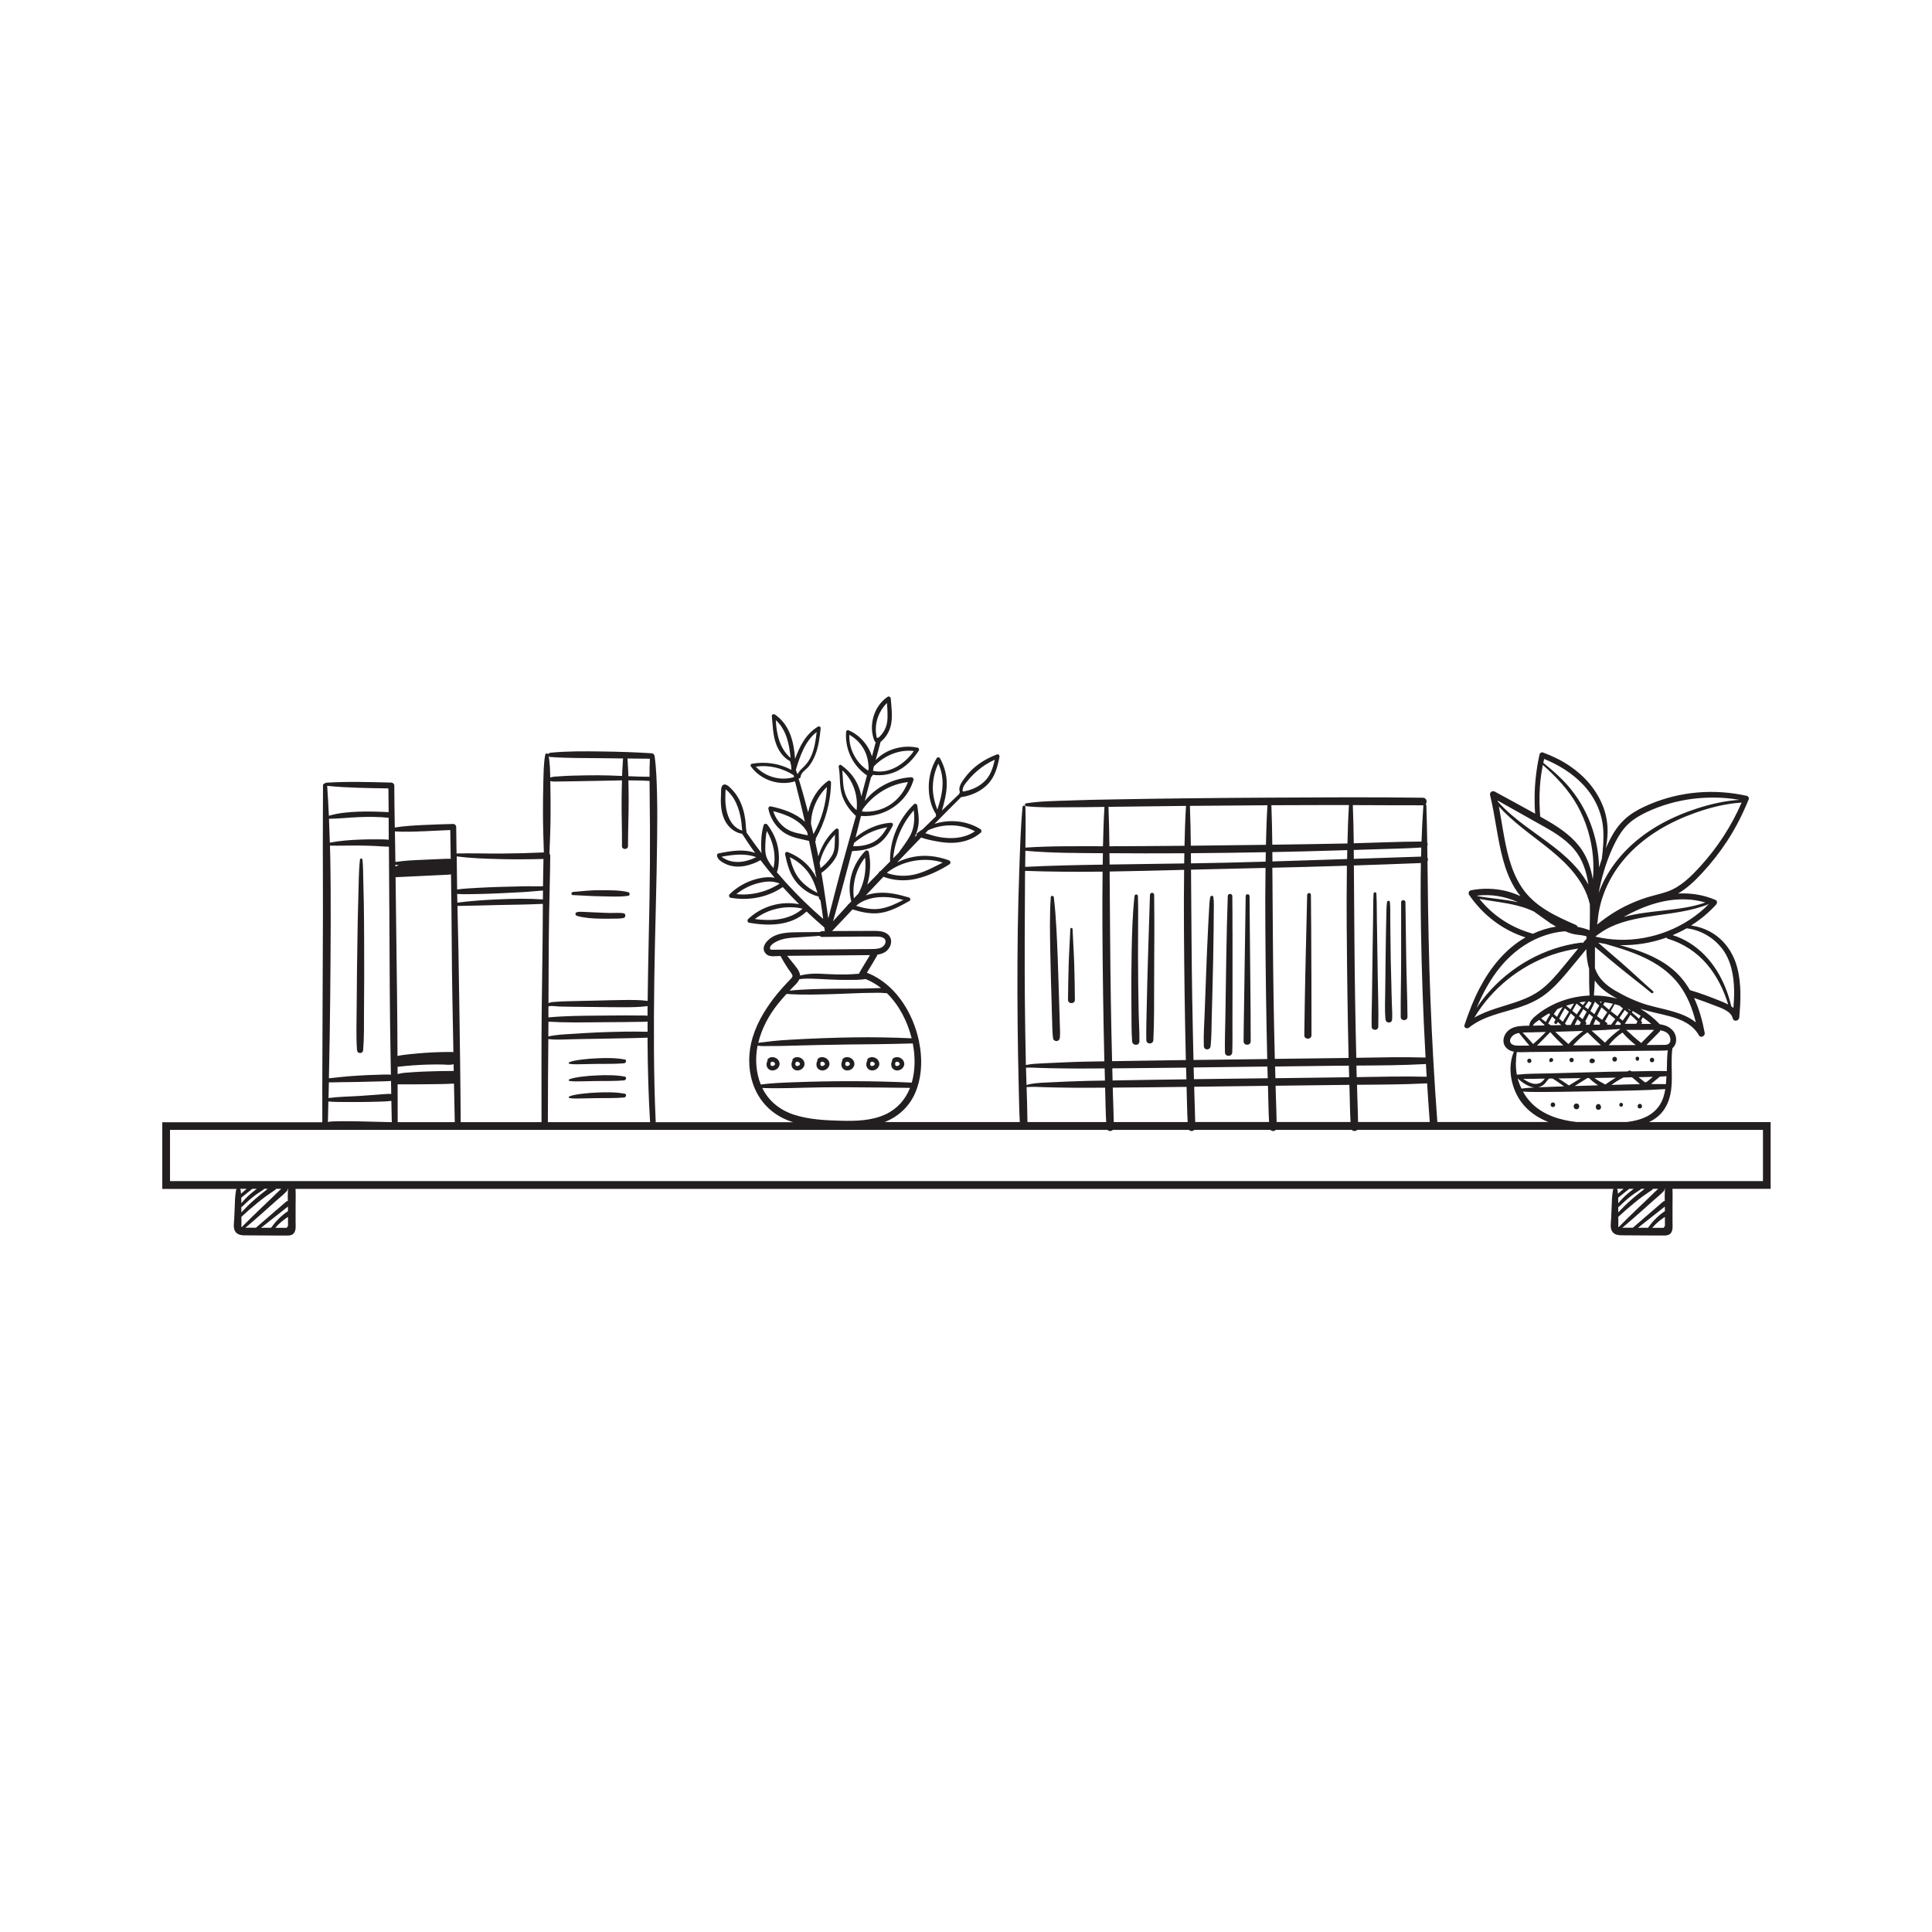 <svg width="2000" height="2000" viewBox="0 0 2000 2000" fill="none" xmlns="http://www.w3.org/2000/svg">
<g clip-path="url(#clip0_157_341)">
<path d="M375.93 1087C377.009 1074.16 376.73 1061.08 376.809 1048.2C376.889 1035.6 377.009 1023 377.009 1010.4C376.969 984.838 377.009 959.318 376.61 933.758C376.49 926.478 376.33 919.158 376.09 911.878C375.891 904.598 375.97 897.238 375.251 889.998C375.091 888.318 372.814 888.318 372.614 889.998C371.216 902.798 371.376 915.918 370.936 928.798C370.496 941.398 370.337 953.998 370.097 966.598C369.657 992.158 369.378 1017.68 369.218 1043.24C369.138 1057.8 368.539 1072.52 369.577 1087.04C369.897 1091.16 375.611 1091.12 375.93 1087.04V1087Z" fill="#231F20"/>
<path d="M646.631 1096.76C637.241 1095 627.372 1095.12 617.863 1095.56C612.988 1095.8 608.114 1096.08 603.279 1096.72C598.684 1097.32 593.809 1097.84 589.454 1099.52C588.695 1099.8 588.455 1101.16 589.454 1101.28C593.969 1102 598.724 1101.68 603.279 1101.64C607.994 1101.6 612.669 1101.44 617.383 1101.36C626.933 1101.2 636.602 1101.56 646.112 1100.68C648.189 1100.48 649.068 1097.16 646.631 1096.72V1096.76Z" fill="#231F20"/>
<path d="M646.631 1114.48C637.241 1112.72 627.372 1112.84 617.863 1113.28C612.988 1113.48 608.114 1113.8 603.279 1114.44C598.684 1115.04 593.809 1115.56 589.454 1117.24C588.695 1117.52 588.455 1118.88 589.454 1119C593.969 1119.72 598.724 1119.4 603.279 1119.36C607.994 1119.32 612.669 1119.16 617.383 1119.08C626.933 1118.92 636.602 1119.28 646.112 1118.4C648.189 1118.2 649.068 1114.88 646.631 1114.44V1114.48Z" fill="#231F20"/>
<path d="M646.631 1132.2C637.241 1130.44 627.372 1130.56 617.863 1131C612.988 1131.24 608.114 1131.52 603.279 1132.16C598.684 1132.76 593.809 1133.28 589.454 1134.96C588.695 1135.24 588.455 1136.6 589.454 1136.72C593.969 1137.44 598.724 1137.12 603.279 1137.08C607.994 1137.04 612.669 1136.88 617.383 1136.8C626.933 1136.64 636.602 1137 646.112 1136.12C648.189 1135.92 649.068 1132.6 646.631 1132.16V1132.2Z" fill="#231F20"/>
<path d="M593.091 923.401C591.053 923.601 590.973 926.561 593.091 926.601C602.72 926.921 612.349 927.761 621.979 927.841C631.408 927.921 641.038 928.721 650.387 927.321C652.345 927.041 652.145 924.001 650.387 923.561C641.197 921.321 631.408 921.641 621.979 921.521C612.309 921.401 602.68 922.481 593.091 923.361V923.401Z" fill="#231F20"/>
<path d="M645.512 945.36C640.997 944.72 636.202 945.2 631.647 945.12C627.092 945.04 622.537 944.76 617.983 944.6C613.428 944.4 608.873 944.12 604.358 944C602.799 944 594.968 943.04 595.767 946.36C595.767 946.48 595.807 946.6 595.847 946.72C596.007 947.4 596.606 947.92 597.245 948.12C604.957 950.32 613.308 950.84 621.299 951C625.374 951.08 629.49 951.04 633.565 951C637.481 950.92 641.716 951.12 645.552 950.28C647.869 949.76 648.029 945.76 645.552 945.44L645.512 945.36Z" fill="#231F20"/>
<path d="M797.545 1107.76C800.261 1108.8 803.698 1107.64 805.496 1105.4C806.535 1104.12 807.214 1102.52 807.014 1100.84C806.854 1099.2 806.135 1097.68 804.936 1096.52C803.578 1095.24 801.94 1094.56 800.142 1094.36C798.304 1094.12 796.546 1094.76 795.147 1095.96C794.508 1096.52 794.388 1097.4 794.548 1098.16C794.148 1098.84 793.829 1099.56 793.709 1100.28C793.389 1101.84 793.509 1103.32 794.148 1104.76C794.788 1106.24 796.106 1107.24 797.584 1107.8L797.545 1107.76ZM801.46 1099.84C801.46 1099.84 801.78 1100.16 801.94 1100.32C801.98 1100.4 802.06 1100.48 802.099 1100.56C802.099 1100.64 802.179 1100.68 802.219 1100.76C802.259 1100.88 802.299 1101 802.299 1101.12C802.299 1101.28 802.299 1101.44 802.299 1101.56C802.299 1101.68 802.259 1101.8 802.219 1101.92C802.179 1102 802.139 1102.08 802.099 1102.16C802.06 1102.24 802.02 1102.28 801.98 1102.36C801.82 1102.52 801.66 1102.68 801.5 1102.84C801.42 1102.88 801.34 1102.96 801.26 1103C801.141 1103.08 801.021 1103.12 800.901 1103.2C800.901 1103.2 800.861 1103.2 800.821 1103.24C800.741 1103.24 800.701 1103.28 800.661 1103.28C800.541 1103.32 800.421 1103.36 800.301 1103.4C800.142 1103.44 799.942 1103.48 799.782 1103.52C799.702 1103.52 799.582 1103.52 799.502 1103.52C799.422 1103.52 799.303 1103.52 799.223 1103.52C799.063 1103.52 798.943 1103.44 798.783 1103.4C798.783 1103.4 798.783 1103.4 798.703 1103.4C798.663 1103.4 798.623 1103.36 798.583 1103.36C798.503 1103.32 798.424 1103.28 798.344 1103.24C798.264 1103.16 798.144 1103 798.024 1102.92C798.104 1103.04 798.224 1103.24 798.024 1102.92C798.024 1102.92 798.024 1102.92 798.024 1102.88L797.944 1102.8C797.944 1102.8 797.944 1102.8 797.984 1102.84C797.944 1102.76 797.904 1102.72 797.864 1102.64C797.864 1102.6 797.824 1102.52 797.784 1102.48C797.704 1102.28 797.664 1102.12 797.624 1101.92C797.624 1101.92 797.624 1101.92 797.624 1101.88C797.624 1101.84 797.624 1101.76 797.624 1101.72C797.624 1101.52 797.624 1101.32 797.624 1101.12C797.624 1101.12 797.624 1101.08 797.624 1101.04C797.624 1101 797.624 1100.96 797.624 1100.92C797.664 1100.72 797.704 1100.52 797.784 1100.32C797.784 1100.24 797.824 1100.16 797.864 1100.08C797.944 1099.92 798.064 1099.76 798.144 1099.6C798.264 1099.52 798.384 1099.4 798.543 1099.32C798.543 1099.32 798.623 1099.32 798.623 1099.28C798.823 1099.2 799.023 1099.16 799.223 1099.12C799.502 1099.12 799.782 1099.12 800.022 1099.12C800.142 1099.12 800.262 1099.16 800.381 1099.2C800.501 1099.2 800.581 1099.28 800.701 1099.32C800.901 1099.4 801.101 1099.52 801.3 1099.64C801.38 1099.68 801.46 1099.76 801.54 1099.8L801.46 1099.84Z" fill="#231F20"/>
<path d="M823.356 1107.76C826.073 1108.8 829.509 1107.64 831.307 1105.4C832.346 1104.12 833.025 1102.52 832.825 1100.84C832.665 1099.2 831.946 1097.68 830.747 1096.52C829.389 1095.24 827.751 1094.56 825.953 1094.36C824.115 1094.12 822.357 1094.76 820.958 1095.96C820.319 1096.52 820.199 1097.4 820.359 1098.16C819.959 1098.84 819.64 1099.56 819.52 1100.28C819.2 1101.84 819.32 1103.32 819.959 1104.76C820.599 1106.24 821.917 1107.24 823.396 1107.8L823.356 1107.76ZM827.271 1099.84C827.271 1099.84 827.591 1100.16 827.751 1100.32C827.791 1100.4 827.871 1100.48 827.911 1100.56C827.911 1100.64 827.99 1100.68 828.03 1100.76C828.07 1100.88 828.11 1101 828.11 1101.12C828.11 1101.28 828.11 1101.44 828.11 1101.56C828.11 1101.68 828.07 1101.8 828.03 1101.92C827.99 1102 827.95 1102.08 827.871 1102.16C827.831 1102.24 827.791 1102.28 827.751 1102.36C827.591 1102.52 827.431 1102.68 827.231 1102.84C827.151 1102.88 827.071 1102.96 826.992 1103C826.872 1103.08 826.752 1103.12 826.632 1103.2C826.632 1103.2 826.592 1103.2 826.552 1103.24C826.472 1103.24 826.432 1103.28 826.392 1103.28C826.272 1103.32 826.152 1103.36 826.033 1103.4C825.873 1103.44 825.673 1103.48 825.513 1103.52C825.433 1103.52 825.313 1103.52 825.234 1103.52C825.154 1103.52 825.034 1103.52 824.954 1103.52C824.794 1103.52 824.674 1103.44 824.514 1103.4C824.514 1103.4 824.514 1103.4 824.434 1103.4C824.394 1103.4 824.354 1103.36 824.314 1103.36C824.235 1103.32 824.155 1103.28 824.075 1103.24C823.995 1103.16 823.875 1103 823.755 1102.92C823.835 1103.04 823.955 1103.24 823.755 1102.92C823.755 1102.92 823.755 1102.92 823.755 1102.88L823.675 1102.8C823.675 1102.8 823.675 1102.8 823.715 1102.84C823.675 1102.76 823.635 1102.72 823.595 1102.64C823.595 1102.6 823.555 1102.52 823.515 1102.48C823.435 1102.28 823.396 1102.12 823.356 1101.92C823.356 1101.92 823.356 1101.92 823.356 1101.88C823.356 1101.84 823.356 1101.76 823.356 1101.72C823.356 1101.52 823.356 1101.32 823.356 1101.12C823.356 1101.12 823.356 1101.08 823.356 1101.04C823.356 1101 823.356 1100.96 823.356 1100.92C823.396 1100.72 823.435 1100.52 823.515 1100.32C823.515 1100.24 823.555 1100.16 823.595 1100.08C823.675 1099.92 823.795 1099.76 823.875 1099.6C823.995 1099.52 824.115 1099.4 824.275 1099.32C824.275 1099.32 824.354 1099.32 824.354 1099.28C824.554 1099.2 824.754 1099.16 824.954 1099.12C825.233 1099.12 825.513 1099.12 825.753 1099.12C825.873 1099.12 825.993 1099.16 826.113 1099.2C826.232 1099.2 826.312 1099.28 826.432 1099.32C826.632 1099.4 826.832 1099.52 827.032 1099.64C827.111 1099.68 827.191 1099.76 827.271 1099.8V1099.84Z" fill="#231F20"/>
<path d="M849.167 1107.76C851.884 1108.8 855.32 1107.64 857.118 1105.4C858.157 1104.12 858.836 1102.52 858.637 1100.84C858.477 1099.2 857.758 1097.68 856.559 1096.52C855.2 1095.24 853.562 1094.56 851.764 1094.36C849.926 1094.12 848.168 1094.76 846.77 1095.96C846.13 1096.52 846.011 1097.4 846.17 1098.16C845.771 1098.84 845.451 1099.56 845.331 1100.28C845.012 1101.84 845.132 1103.32 845.771 1104.76C846.41 1106.24 847.729 1107.24 849.207 1107.8L849.167 1107.76ZM853.083 1099.84C853.083 1099.84 853.402 1100.16 853.562 1100.32C853.602 1100.4 853.682 1100.48 853.722 1100.56C853.722 1100.64 853.802 1100.68 853.842 1100.76C853.882 1100.88 853.922 1101 853.922 1101.12C853.922 1101.28 853.922 1101.44 853.922 1101.56C853.922 1101.68 853.882 1101.8 853.842 1101.92C853.802 1102 853.762 1102.08 853.722 1102.16C853.682 1102.24 853.642 1102.28 853.602 1102.36C853.442 1102.52 853.283 1102.68 853.083 1102.84C853.003 1102.88 852.923 1102.96 852.843 1103C852.723 1103.08 852.603 1103.12 852.483 1103.2C852.483 1103.2 852.443 1103.2 852.403 1103.24C852.324 1103.24 852.284 1103.28 852.244 1103.28C852.124 1103.32 852.004 1103.36 851.884 1103.4C851.724 1103.44 851.524 1103.48 851.365 1103.52C851.285 1103.52 851.165 1103.52 851.085 1103.52C851.005 1103.52 850.885 1103.52 850.805 1103.52C850.645 1103.52 850.526 1103.44 850.366 1103.4C850.366 1103.4 850.366 1103.4 850.286 1103.4C850.246 1103.4 850.206 1103.36 850.166 1103.36C850.086 1103.32 850.006 1103.28 849.926 1103.24C849.846 1103.16 849.726 1103 849.607 1102.92C849.686 1103.04 849.806 1103.24 849.607 1102.92C849.607 1102.92 849.607 1102.92 849.607 1102.88L849.527 1102.8C849.527 1102.8 849.527 1102.8 849.567 1102.84C849.527 1102.76 849.487 1102.72 849.447 1102.64C849.447 1102.6 849.407 1102.52 849.367 1102.48C849.287 1102.28 849.247 1102.12 849.207 1101.92C849.207 1101.92 849.207 1101.92 849.207 1101.88C849.207 1101.84 849.207 1101.76 849.207 1101.72C849.207 1101.52 849.207 1101.32 849.207 1101.12C849.207 1101.12 849.207 1101.08 849.207 1101.04C849.207 1101 849.207 1100.96 849.207 1100.92C849.247 1100.72 849.287 1100.52 849.367 1100.32C849.367 1100.24 849.407 1100.16 849.447 1100.08C849.527 1099.92 849.647 1099.76 849.726 1099.6C849.846 1099.52 849.966 1099.4 850.126 1099.32C850.126 1099.32 850.206 1099.32 850.206 1099.28C850.406 1099.2 850.605 1099.16 850.805 1099.12C851.085 1099.12 851.365 1099.12 851.604 1099.12C851.724 1099.12 851.844 1099.16 851.964 1099.2C852.084 1099.2 852.164 1099.28 852.284 1099.32C852.483 1099.4 852.683 1099.52 852.883 1099.64C852.963 1099.68 853.043 1099.76 853.123 1099.8L853.083 1099.84Z" fill="#231F20"/>
<path d="M874.979 1107.76C877.696 1108.8 881.132 1107.64 882.93 1105.4C883.969 1104.12 884.648 1102.52 884.448 1100.84C884.288 1099.2 883.569 1097.68 882.37 1096.52C881.012 1095.24 879.374 1094.56 877.576 1094.36C875.738 1094.12 873.98 1094.76 872.581 1095.96C871.942 1096.52 871.822 1097.4 871.982 1098.16C871.582 1098.84 871.263 1099.56 871.143 1100.28C870.823 1101.84 870.943 1103.32 871.582 1104.76C872.222 1106.24 873.54 1107.24 875.019 1107.8L874.979 1107.76ZM878.894 1099.84C878.894 1099.84 879.214 1100.16 879.374 1100.32C879.414 1100.4 879.494 1100.48 879.534 1100.56C879.534 1100.64 879.614 1100.68 879.653 1100.76C879.693 1100.88 879.733 1101 879.733 1101.12C879.733 1101.28 879.733 1101.44 879.733 1101.56C879.733 1101.68 879.693 1101.8 879.653 1101.92C879.614 1102 879.574 1102.08 879.534 1102.16C879.494 1102.24 879.454 1102.28 879.414 1102.36C879.254 1102.52 879.094 1102.68 878.934 1102.84C878.854 1102.88 878.774 1102.96 878.695 1103C878.575 1103.08 878.455 1103.12 878.335 1103.2C878.335 1103.2 878.295 1103.2 878.255 1103.24C878.175 1103.24 878.135 1103.28 878.095 1103.28C877.975 1103.32 877.855 1103.36 877.736 1103.4C877.576 1103.44 877.376 1103.48 877.216 1103.52C877.136 1103.52 877.016 1103.52 876.936 1103.52C876.857 1103.52 876.737 1103.52 876.657 1103.52C876.497 1103.52 876.377 1103.44 876.217 1103.4C876.217 1103.4 876.217 1103.4 876.137 1103.4C876.097 1103.4 876.057 1103.36 876.017 1103.36C875.938 1103.32 875.858 1103.28 875.778 1103.24C875.698 1103.16 875.578 1103 875.458 1102.92C875.538 1103.04 875.658 1103.24 875.458 1102.92C875.458 1102.92 875.458 1102.92 875.458 1102.88L875.378 1102.8C875.378 1102.8 875.378 1102.8 875.418 1102.84C875.378 1102.76 875.338 1102.72 875.298 1102.64C875.298 1102.6 875.258 1102.52 875.218 1102.48C875.138 1102.28 875.099 1102.12 875.059 1101.92C875.059 1101.92 875.059 1101.92 875.059 1101.88C875.059 1101.84 875.059 1101.76 875.059 1101.72C875.059 1101.52 875.059 1101.32 875.059 1101.12C875.059 1101.12 875.059 1101.08 875.059 1101.04C875.059 1101 875.059 1100.96 875.059 1100.92C875.099 1100.72 875.138 1100.52 875.218 1100.32C875.218 1100.24 875.258 1100.16 875.298 1100.08C875.378 1099.92 875.498 1099.76 875.578 1099.6C875.698 1099.52 875.818 1099.4 875.978 1099.32C875.978 1099.32 876.057 1099.32 876.057 1099.28C876.257 1099.2 876.457 1099.16 876.657 1099.12C876.936 1099.12 877.216 1099.12 877.456 1099.12C877.576 1099.12 877.696 1099.16 877.815 1099.2C877.935 1099.2 878.015 1099.28 878.135 1099.32C878.335 1099.4 878.535 1099.52 878.735 1099.64C878.814 1099.68 878.894 1099.76 878.974 1099.8L878.894 1099.84Z" fill="#231F20"/>
<path d="M900.79 1107.76C903.507 1108.8 906.943 1107.64 908.741 1105.4C909.78 1104.12 910.459 1102.52 910.26 1100.84C910.1 1099.2 909.381 1097.68 908.182 1096.52C906.823 1095.24 905.185 1094.56 903.387 1094.36C901.549 1094.12 899.791 1094.76 898.393 1095.96C897.753 1096.52 897.634 1097.4 897.793 1098.16C897.394 1098.84 897.074 1099.56 896.954 1100.28C896.635 1101.84 896.755 1103.32 897.394 1104.76C898.033 1106.24 899.352 1107.24 900.83 1107.8L900.79 1107.76ZM904.706 1099.84C904.706 1099.84 905.025 1100.16 905.185 1100.32C905.225 1100.4 905.305 1100.48 905.345 1100.56C905.345 1100.64 905.425 1100.68 905.465 1100.76C905.505 1100.88 905.545 1101 905.545 1101.12C905.545 1101.28 905.545 1101.44 905.545 1101.56C905.545 1101.68 905.505 1101.8 905.465 1101.92C905.425 1102 905.385 1102.08 905.305 1102.16C905.265 1102.24 905.225 1102.28 905.185 1102.36C905.025 1102.52 904.866 1102.68 904.706 1102.84C904.626 1102.88 904.546 1102.96 904.466 1103C904.346 1103.08 904.226 1103.12 904.106 1103.2C904.106 1103.2 904.067 1103.2 904.027 1103.24C903.947 1103.24 903.907 1103.28 903.867 1103.28C903.747 1103.32 903.627 1103.36 903.507 1103.4C903.347 1103.44 903.148 1103.48 902.988 1103.52C902.908 1103.52 902.788 1103.52 902.708 1103.52C902.628 1103.52 902.508 1103.52 902.428 1103.52C902.268 1103.52 902.149 1103.44 901.989 1103.4C901.989 1103.4 901.989 1103.4 901.909 1103.4C901.869 1103.4 901.829 1103.36 901.789 1103.36C901.709 1103.32 901.629 1103.28 901.549 1103.24C901.469 1103.16 901.349 1103 901.23 1102.92C901.31 1103.04 901.429 1103.24 901.23 1102.92C901.23 1102.92 901.23 1102.92 901.23 1102.88L901.15 1102.8C901.15 1102.8 901.15 1102.8 901.19 1102.84C901.15 1102.76 901.11 1102.72 901.07 1102.64C901.07 1102.6 901.03 1102.52 900.99 1102.48C900.91 1102.28 900.87 1102.12 900.83 1101.92C900.83 1101.92 900.83 1101.92 900.83 1101.88C900.83 1101.84 900.83 1101.76 900.83 1101.72C900.83 1101.52 900.83 1101.32 900.83 1101.12C900.83 1101.12 900.83 1101.08 900.83 1101.04C900.83 1101 900.83 1100.96 900.83 1100.92C900.87 1100.72 900.91 1100.52 900.99 1100.32C900.99 1100.24 901.03 1100.16 901.07 1100.08C901.15 1099.92 901.27 1099.76 901.349 1099.6C901.469 1099.52 901.589 1099.4 901.749 1099.32C901.749 1099.32 901.829 1099.32 901.829 1099.28C902.029 1099.2 902.229 1099.16 902.428 1099.12C902.708 1099.12 902.988 1099.12 903.227 1099.12C903.347 1099.12 903.467 1099.16 903.587 1099.2C903.707 1099.2 903.787 1099.28 903.907 1099.32C904.106 1099.4 904.306 1099.52 904.506 1099.64C904.586 1099.68 904.666 1099.76 904.746 1099.8L904.706 1099.84Z" fill="#231F20"/>
<path d="M926.602 1107.76C929.319 1108.8 932.755 1107.64 934.553 1105.4C935.592 1104.12 936.271 1102.52 936.071 1100.84C935.911 1099.2 935.192 1097.68 933.994 1096.52C932.635 1095.24 930.997 1094.56 929.199 1094.36C927.361 1094.12 925.603 1094.76 924.204 1095.96C923.565 1096.52 923.445 1097.4 923.605 1098.16C923.205 1098.84 922.886 1099.56 922.766 1100.28C922.446 1101.84 922.566 1103.32 923.205 1104.76C923.845 1106.24 925.163 1107.24 926.642 1107.8L926.602 1107.76ZM930.517 1099.84C930.517 1099.84 930.837 1100.16 930.997 1100.32C931.037 1100.4 931.117 1100.48 931.157 1100.56C931.157 1100.64 931.237 1100.68 931.277 1100.76C931.316 1100.88 931.356 1101 931.356 1101.12C931.356 1101.28 931.356 1101.44 931.356 1101.56C931.356 1101.68 931.316 1101.8 931.277 1101.92C931.237 1102 931.197 1102.08 931.117 1102.16C931.077 1102.24 931.037 1102.28 930.997 1102.36C930.837 1102.52 930.677 1102.68 930.517 1102.84C930.437 1102.88 930.358 1102.96 930.278 1103C930.158 1103.08 930.038 1103.12 929.918 1103.2C929.918 1103.2 929.878 1103.2 929.838 1103.24C929.758 1103.24 929.718 1103.28 929.678 1103.28C929.558 1103.32 929.439 1103.36 929.319 1103.4C929.159 1103.44 928.959 1103.48 928.799 1103.52C928.719 1103.52 928.599 1103.52 928.52 1103.52C928.44 1103.52 928.32 1103.52 928.24 1103.52C928.08 1103.52 927.96 1103.44 927.8 1103.4C927.8 1103.4 927.8 1103.4 927.72 1103.4C927.68 1103.4 927.641 1103.36 927.601 1103.36C927.521 1103.32 927.441 1103.28 927.361 1103.24C927.281 1103.16 927.161 1103 927.041 1102.92C927.121 1103.04 927.241 1103.24 927.041 1102.92C927.041 1102.92 927.041 1102.92 927.041 1102.88L926.961 1102.8C926.961 1102.8 926.961 1102.8 927.001 1102.84C926.961 1102.76 926.921 1102.72 926.881 1102.64C926.881 1102.6 926.841 1102.52 926.801 1102.48C926.722 1102.28 926.682 1102.12 926.642 1101.92C926.642 1101.92 926.642 1101.92 926.642 1101.88C926.642 1101.84 926.642 1101.76 926.642 1101.72C926.642 1101.52 926.642 1101.32 926.642 1101.12C926.642 1101.12 926.642 1101.08 926.642 1101.04C926.642 1101 926.642 1100.96 926.642 1100.92C926.682 1100.72 926.722 1100.52 926.801 1100.32C926.801 1100.24 926.841 1100.16 926.881 1100.08C926.961 1099.92 927.081 1099.76 927.161 1099.6C927.281 1099.52 927.401 1099.4 927.561 1099.32C927.561 1099.32 927.641 1099.32 927.641 1099.28C927.84 1099.2 928.04 1099.16 928.24 1099.12C928.52 1099.12 928.799 1099.12 929.039 1099.12C929.159 1099.12 929.279 1099.16 929.399 1099.2C929.518 1099.2 929.598 1099.28 929.718 1099.32C929.918 1099.4 930.118 1099.52 930.318 1099.64C930.397 1099.68 930.477 1099.76 930.557 1099.8L930.517 1099.84Z" fill="#231F20"/>
<path d="M1833 1161.6H1707.02C1713.69 1158.44 1719.53 1153.84 1723.72 1146.96C1735.07 1128.4 1728.36 1105.44 1731.31 1085.08C1734.87 1082.16 1735.79 1077.16 1734.75 1072.8C1733.39 1067.28 1729.19 1063.6 1724 1061.68C1722.12 1061 1720.2 1060.6 1718.21 1060.32C1712.29 1054.08 1705.54 1048.72 1698.19 1044.28C1708.14 1047.48 1718.37 1049.36 1728.48 1052.04C1740.34 1055.2 1752.33 1060.48 1758.64 1071.64C1760.56 1075.04 1765.31 1072.64 1764.68 1069.08C1762.4 1056.8 1759 1044.48 1753.69 1033.08C1761 1035.68 1768.35 1038.2 1775.54 1041.08C1781.98 1043.64 1791.81 1046.56 1793.72 1054.16C1794.72 1058.12 1800.16 1056.96 1800.48 1053.24C1801.99 1036.2 1802.79 1018.16 1798.32 1001.48C1794.04 985.518 1784.25 971.798 1769.47 964.038C1763.52 960.918 1757.12 958.958 1750.53 958.078C1751.09 957.718 1751.65 957.398 1752.21 957.038C1761.16 951.238 1769.39 944.278 1776.58 936.358C1777.74 935.078 1777.86 932.478 1775.98 931.678C1763.32 926.198 1750.21 924.318 1737.15 924.958C1746.54 919.518 1754.45 911.878 1761.92 903.878C1771.59 893.478 1780.38 882.238 1788.13 870.358C1796.96 856.798 1804.27 842.278 1810.31 827.278C1810.82 825.918 1809.71 824.158 1808.39 823.878C1774.86 816.398 1739.66 819.118 1707.94 832.518C1700.39 835.718 1692.91 839.358 1686.36 844.358C1679.85 849.318 1674.58 855.438 1670.34 862.438C1667.34 867.398 1664.71 872.678 1662.39 878.078C1663.31 872.878 1664.03 867.678 1664.15 862.278C1664.43 852.758 1662.83 843.278 1659.31 834.398C1652.56 817.318 1640.29 803.358 1625.23 793.078C1616.56 787.158 1607.05 782.558 1597.22 778.958C1595.82 778.438 1594.06 779.518 1593.74 780.918C1590.55 795.358 1588.75 810.198 1588.63 824.958C1588.59 830.718 1588.67 836.558 1589.19 842.318C1575.32 834.558 1561.26 827.078 1547.32 819.438C1544.8 818.078 1541.84 820.318 1542.52 823.118C1547.92 845.038 1549.91 867.638 1555.83 889.438C1558.66 899.878 1562.5 910.158 1568.13 919.398C1569.89 922.318 1571.93 925.078 1574.01 927.718C1569.05 925.438 1563.94 923.558 1558.54 922.278C1546.72 919.478 1534.53 919.318 1522.62 921.638C1520.71 921.998 1519.67 924.638 1520.75 926.238C1534.89 947.038 1555.31 962.758 1579.2 970.398C1558.3 982.318 1542.8 1001.72 1531.77 1022.8C1525.34 1035.08 1520.47 1047.96 1516.03 1061.08C1515.03 1064 1518.75 1065.4 1520.71 1063.8C1535.77 1051.56 1555.71 1048.56 1573.61 1042.48C1582.84 1039.36 1591.71 1035.36 1599.5 1029.44C1608.09 1022.96 1615.28 1014.92 1622.19 1006.72C1628.91 998.718 1635.54 990.598 1642.13 982.518C1642.25 988.158 1642.77 993.758 1644.05 999.278C1644.33 1000.52 1644.69 1001.72 1645.05 1002.92C1645.05 1003.36 1645.05 1003.76 1645.05 1004.2C1645.05 1013 1645.05 1021.8 1645.53 1030.56C1632.02 1031.12 1618.6 1034.48 1606.49 1040.6C1601.38 1043.2 1596.42 1046.24 1591.95 1049.8C1588.31 1052.68 1583.2 1056.68 1583.08 1061.8C1582.68 1061.8 1582.28 1061.8 1581.92 1061.8C1575.88 1061.96 1569.45 1061.92 1564.02 1064.96C1559.66 1067.4 1556.43 1072.16 1556.35 1077.24C1556.27 1082.76 1560.3 1086.88 1565.42 1088.28C1566.02 1088.44 1566.61 1088.48 1567.21 1088.6C1560.14 1104.88 1564.22 1125.8 1574.17 1139.92C1581.36 1150.12 1591.51 1157.04 1602.81 1161.48H1487.94C1484.78 1118.96 1482.39 1076.4 1480.75 1033.8C1479.11 991.158 1478.35 948.478 1477.91 905.838C1477.87 901.118 1477.79 896.398 1477.71 891.678C1478.43 890.478 1478.43 888.918 1477.67 887.838C1477.63 883.758 1477.59 879.638 1477.51 875.558C1478.07 874.558 1478.07 873.278 1477.47 872.358C1477.27 859.478 1476.95 846.558 1476.55 833.678C1476.55 833.078 1476.23 832.678 1475.87 832.438C1477.79 830.238 1476.83 825.838 1473.04 825.798C1419.58 825.078 1366.08 825.438 1312.62 825.718C1259.15 825.998 1205.65 826.558 1152.19 827.558C1137.09 827.838 1121.95 828.078 1106.84 828.678C1091.98 829.238 1076.8 829.278 1062.09 831.638C1060.25 831.918 1060.93 834.438 1062.49 834.598C1075.8 836.118 1089.46 835.678 1102.85 835.678C1116.31 835.678 1129.74 835.518 1143.2 835.318C1143.24 835.318 1143.28 835.318 1143.32 835.318C1142.52 848.878 1142.08 862.438 1141.8 876.038C1115.03 876.038 1088.18 875.638 1061.49 877.438C1061.73 863.398 1061.89 849.358 1061.49 835.318C1061.45 833.398 1058.78 833.478 1058.58 835.318C1056.5 856.518 1056.02 877.918 1055.22 899.198C1054.42 920.638 1053.9 942.118 1053.58 963.598C1053.02 1006.2 1053.14 1048.8 1053.86 1091.44C1054.06 1103.44 1054.34 1115.4 1054.62 1127.4C1054.9 1138.76 1055.06 1150.2 1055.7 1161.56H915.774C929.958 1155.96 941.345 1145.52 947.419 1131.36C953.652 1116.92 954.731 1100.8 952.613 1085.32C952.253 1082.84 951.814 1080.32 951.294 1077.8C951.334 1077.28 951.214 1076.72 950.975 1076.28C944.981 1049.32 928.879 1022.72 904.146 1009.96C901.949 1008.84 899.671 1007.84 897.394 1006.96C900.87 1001.24 904.346 995.518 907.703 989.718C907.982 989.238 908.102 988.718 908.142 988.278C911.219 987.838 914.255 986.998 916.773 985.198C923.006 980.758 925.163 971.118 917.971 966.398C914.455 964.118 910.14 963.718 906.064 963.678C899.991 963.638 893.878 963.678 887.805 963.718C878.934 963.718 870.024 963.798 861.154 963.838C861.354 963.718 861.554 963.638 861.753 963.438C868.706 956.118 875.618 948.758 882.53 941.438C892.04 944.358 901.789 946.558 911.778 944.998C922.446 943.318 932.116 937.878 941.425 932.678C942.904 931.838 942.544 929.558 940.946 929.078C930.397 925.998 919.809 923.398 908.741 924.318C904.506 924.678 900.271 925.478 896.275 926.918C902.349 920.478 908.422 914.038 914.495 907.638C925.203 911.598 936.511 912.318 947.778 909.878C960.005 907.198 972.231 901.438 982.78 894.798C984.538 893.678 984.098 891.238 982.22 890.558C970.313 886.318 958.287 884.678 945.74 886.998C939.787 888.118 934.073 890.038 928.719 892.718C936.95 884.118 945.261 875.518 953.572 866.998C958.566 868.838 964 869.918 969.195 870.878C974.948 871.958 980.782 872.718 986.655 872.478C997.084 872.078 1007.35 868.878 1015.3 861.958C1016.46 860.918 1016.06 858.998 1014.82 858.238C1000.6 849.478 982.979 847.878 967.397 852.878C976.586 843.558 985.776 834.238 995.086 825.038C995.406 825.078 995.765 825.118 996.165 825.038C1005.75 823.398 1015.22 819.238 1022.14 812.238C1029.97 804.318 1032.64 794.118 1034.64 783.478C1034.92 782.078 1033.72 780.358 1032.13 780.958C1022.9 784.478 1014.54 789.118 1007.19 795.838C1003.68 799.038 1000.56 802.678 997.763 806.558C995.046 810.358 991.69 815.318 993.727 820.158C993.727 820.198 993.767 820.238 993.807 820.278C993.248 820.718 992.928 821.318 992.848 821.998C986.895 827.678 980.982 833.398 975.068 839.078C977.545 830.678 979.743 822.078 980.063 813.278C980.422 803.278 977.905 793.678 973.07 784.958C972.311 783.598 970.353 783.678 969.594 784.958C964.24 793.918 961.443 804.238 961.443 814.718C961.443 824.238 963.521 834.678 968.875 842.758C968.875 842.758 968.875 842.838 968.875 842.878C968.635 843.678 968.755 844.318 969.115 844.838C964.4 849.398 959.685 853.998 954.97 858.598C953.013 859.798 951.135 861.078 949.337 862.518C948.697 863.038 948.737 863.758 949.057 864.398C948.298 865.118 947.539 865.878 946.819 866.598C946.819 866.518 946.899 866.438 946.939 866.358C949.177 861.838 950.575 857.078 950.975 852.078C951.454 846.038 950.375 840.078 949.616 834.118C949.376 832.358 947.459 831.278 946.02 832.638C930.158 847.918 920.888 869.758 921.407 891.798C918.131 895.078 914.815 898.358 911.578 901.678C910.539 901.918 909.7 902.838 909.501 903.798C905.585 907.798 901.709 911.798 897.793 915.798C901.07 904.838 901.669 893.038 899.392 881.998C899.032 880.318 896.755 879.838 895.636 880.998C882.371 894.798 876.297 914.358 881.252 933.078C880.413 933.998 879.534 934.918 878.695 935.798C878.055 936.038 877.616 936.558 877.376 937.198C872.342 942.638 867.347 948.118 862.393 953.638C868.466 931.678 874.619 909.678 880.373 887.638C880.932 885.438 881.492 883.278 882.051 881.078C890.242 880.758 898.553 879.438 905.905 875.678C914.695 871.198 919.729 863.238 924.164 854.718C924.804 853.438 924.045 851.598 922.446 851.718C913.177 852.238 904.107 855.318 896.035 859.798C892.32 861.838 888.883 864.318 885.647 867.078C887.525 859.598 889.403 852.158 891.281 844.678C915.454 846.478 938.628 831.078 945.621 807.598C946.06 806.198 944.862 804.518 943.343 804.598C924.684 805.598 906.784 814.638 895.196 829.198C896.875 822.718 898.553 816.278 900.271 809.838C900.79 807.998 901.27 806.118 901.789 804.278C902.628 803.878 903.228 803.038 903.387 802.118C912.777 803.278 922.007 801.878 930.477 797.238C939.148 792.518 945.86 785.198 951.174 776.958C951.854 775.918 951.175 774.278 949.976 773.998C934.633 770.718 917.332 775.398 906.504 786.838C908.182 780.558 909.9 774.278 911.578 767.998C916.892 763.798 920.688 757.518 922.206 750.958C924.284 741.878 922.806 732.398 922.127 723.238C922.007 721.718 920.329 720.358 918.85 721.358C904.546 730.918 898.673 751.318 905.305 767.118C905.545 767.718 906.064 768.038 906.584 768.158C905.265 773.118 903.947 778.118 902.668 783.078C899.032 771.078 889.523 760.518 878.215 755.918C877.016 755.438 875.978 756.638 875.898 757.678C874.499 775.438 882.77 792.758 897.474 802.718C895.556 809.998 893.598 817.238 891.64 824.518C891.041 820.918 890.042 817.398 888.644 813.998C884.848 804.758 878.814 797.718 870.703 791.998C869.385 791.078 867.986 792.598 868.226 793.918C870.144 803.998 868.506 814.318 871.982 824.158C874.819 832.238 879.813 838.918 886.047 844.678C878.934 869.798 871.862 894.958 865.309 920.238C862.672 930.398 860.075 940.598 857.438 950.758C856.399 943.478 855.32 936.198 854.282 928.918C853.083 920.478 851.764 912.038 850.326 903.638C852.763 901.958 855.041 899.958 857.039 897.958C860.155 894.918 863.072 891.478 865.19 887.638C869.824 879.198 868.026 868.758 868.226 859.518C868.266 857.798 866.228 857.198 865.07 858.198C856.439 865.718 850.406 875.718 847.169 886.598C846.131 881.398 845.052 876.238 843.893 871.078C844.572 870.358 844.772 869.238 844.373 868.238C854.441 850.478 859.915 830.518 860.275 810.118C860.275 808.678 858.517 807.478 857.238 808.398C846.37 816.198 839.178 828.118 836.581 840.958C835.103 835.278 833.544 829.598 831.946 823.918C830.268 817.878 828.51 811.878 826.672 805.878C827.671 806.118 828.75 805.198 828.79 804.158C828.95 799.878 834.703 796.518 837.18 793.438C840.017 789.918 842.135 785.918 843.853 781.718C847.449 772.838 848.568 763.278 849.567 753.838C849.727 752.398 847.889 751.518 846.73 752.198C834.264 759.798 827.831 772.398 823.076 785.638C821.797 767.958 817.562 750.038 802.019 739.558C800.821 738.758 798.823 739.798 798.983 741.318C800.022 751.038 799.982 760.838 803.418 770.158C806.135 777.518 810.85 784.238 817.882 787.958C818.241 789.438 818.601 790.918 818.961 792.398C819.041 793.958 819.16 795.478 819.24 796.958C806.854 790.238 792.35 788.198 778.326 790.638C777.207 790.838 776.567 792.438 777.247 793.318C787.435 807.518 806.335 813.878 822.996 808.838C826.512 822.758 830.068 836.678 833.225 850.678C824.035 841.918 810.29 837.318 798.104 834.798C796.426 834.438 795.107 835.798 795.467 837.438C797.384 846.878 802.699 855.278 810.41 861.078C818.441 867.078 828.15 868.158 837.5 870.518C839.778 881.398 842.015 892.278 844.133 903.198C843.893 903.918 844.053 904.678 844.532 905.198C844.772 906.398 844.972 907.598 845.212 908.798C843.414 905.278 841.336 901.958 838.859 898.878C832.625 891.078 824.475 885.598 815.245 881.958C813.686 881.358 812.448 883.118 812.728 884.478C814.965 894.998 817.642 905.118 824.674 913.518C830.308 920.238 838.659 926.118 847.369 928.078C847.569 928.838 847.809 929.558 848.009 930.318C848.248 931.118 848.728 931.598 849.327 931.838C850.366 938.318 851.285 944.798 852.164 951.278C838.619 939.638 825.793 927.078 813.766 913.838C813.686 913.678 813.527 913.518 813.367 913.398C810.25 909.918 807.174 906.398 804.137 902.878C804.257 902.678 804.377 902.518 804.457 902.278C805.855 898.438 806.175 893.918 806.335 889.838C806.454 885.518 806.055 881.158 805.216 876.918C803.538 868.438 799.662 860.678 794.508 853.798C793.389 852.318 791.031 852.358 790.472 854.318C788.075 862.558 787.715 871.238 788.035 879.798C788.075 881.038 788.235 882.238 788.474 883.398C783.12 876.398 777.966 869.238 772.931 862.038C772.052 857.758 772.132 853.318 771.573 848.998C771.054 845.118 770.294 841.238 769.136 837.478C766.938 830.198 763.422 823.318 758.148 817.758C756.31 815.838 752.674 811.638 749.717 812.118C745.881 812.758 746.561 818.998 746.401 821.758C745.881 830.798 746.081 840.118 749.957 848.478C753.433 855.998 760.066 861.838 768.297 863.198C772.532 869.918 777.007 876.478 781.682 882.958C769.695 878.478 755.95 880.958 743.684 883.478C742.845 883.638 742.205 884.558 742.245 885.398C742.365 889.318 746.601 891.958 749.717 893.638C753.513 895.678 757.708 896.798 761.984 897.038C766.419 897.318 770.974 896.678 775.209 895.438C779.205 894.278 783.6 892.638 787.236 890.398C791.99 896.638 796.865 902.758 801.979 908.718C800.621 908.398 799.222 908.198 797.784 908.118C792.51 907.838 787.036 908.798 782.001 910.238C771.973 913.078 762.863 918.358 755.351 925.638C754.232 926.718 754.672 929.078 756.35 929.358C775.209 932.638 794.428 929.078 810.33 918.278C815.844 924.358 821.478 930.318 827.271 936.078C808.532 932.318 788.474 938.078 774.49 951.398C773.331 952.518 773.771 954.958 775.489 955.238C795.986 958.798 818.881 958.598 834.943 943.598C835.023 943.638 835.063 943.718 835.143 943.758C841.056 949.398 847.209 954.798 853.363 960.118C853.522 961.398 853.682 962.718 853.842 963.998C852.843 963.998 851.844 963.998 850.885 963.998C849.966 963.998 849.327 964.358 848.848 964.838C841.616 964.838 834.344 964.958 827.112 965.038C818.601 965.158 809.611 965.158 801.7 968.758C795.227 971.718 785.797 980.718 793.309 987.758C796.705 990.958 802.978 989.678 807.214 989.638C807.453 989.638 807.693 989.638 807.973 989.638C807.973 989.718 807.973 989.758 808.053 989.838C810.49 994.398 813.167 998.758 816.044 1003.08C817.362 1005.08 819.2 1007.04 820.159 1009.24C820.918 1011.04 819.68 1012.16 818.481 1013.44C812.288 1019.88 806.335 1026.4 800.901 1033.48C790.432 1047.2 781.442 1062.8 777.606 1079.76C774.13 1095 775.009 1111.48 781.003 1126C787.356 1141.36 799.103 1152.88 814.366 1159.28C816.563 1160.2 818.801 1161 821.078 1161.72H678.796C676.558 1112.64 676.678 1063.52 677.317 1014.44C677.996 964.798 679.834 915.198 680.274 865.558C680.394 851.838 680.514 838.118 680.194 824.398C679.874 810.478 679.555 796.398 677.637 782.598C677.597 782.158 677.437 781.838 677.197 781.598C676.798 780.638 675.959 779.878 674.68 779.798C657.219 778.638 639.679 778.158 622.178 777.918C604.637 777.678 587.137 777.518 569.676 779.238C568.557 779.358 567.878 780.038 567.638 780.838C567.039 779.558 564.722 779.678 564.442 781.198C562.644 790.838 562.724 800.798 562.444 810.558C562.164 820.678 562.084 830.838 562.084 840.958C562.084 854.798 562.524 868.598 563.003 882.438C548.22 883.118 533.396 883.518 518.573 883.598C503.27 883.678 487.926 883.118 472.623 883.518C472.503 874.358 472.344 865.198 472.264 856.078C472.264 854.438 470.865 852.918 469.147 852.958C458.639 853.238 448.09 853.558 437.582 854.078C427.993 854.558 418.204 855.078 408.694 856.638C408.454 842.158 408.215 827.678 408.175 813.238C408.175 811.518 406.736 810.158 405.058 810.118C382.643 809.598 360.068 808.838 337.692 810.238C337.053 810.278 336.614 810.598 336.374 810.998C335.375 810.998 334.376 811.678 334.376 813.038C334.376 834.318 334.136 855.598 334.176 876.878C334.216 900.558 334.336 924.278 334.296 947.958C334.176 996.518 333.937 1045.04 333.737 1093.6C333.657 1116.32 333.577 1139.04 333.657 1161.76H168V1230.76H244.955C244.755 1231.16 244.475 1231.48 244.356 1232C244.196 1232.6 244.196 1233.28 244.116 1233.88C243.956 1235.08 243.756 1236.28 243.596 1237.52C243.317 1240.12 243.237 1242.72 243.157 1245.32C242.917 1250.68 242.677 1256.08 242.478 1261.44C242.278 1265.84 240.959 1271.88 244.036 1275.56C246.993 1279.08 251.827 1278.8 255.983 1278.84C266.531 1278.92 277.119 1279 287.668 1279.04C290.305 1279.04 292.942 1279.04 295.579 1279.04C297.777 1279.04 300.134 1279.2 302.172 1278.2C306.926 1275.76 306.007 1269.88 306.007 1265.4C306.007 1259.52 306.007 1253.64 306.007 1247.76C306.007 1242.12 306.247 1236.36 305.928 1230.72H1670.34C1670.14 1231.12 1669.86 1231.44 1669.74 1231.96C1669.58 1232.56 1669.58 1233.24 1669.5 1233.84C1669.34 1235.04 1669.14 1236.24 1668.98 1237.48C1668.7 1240.08 1668.62 1242.68 1668.54 1245.28C1668.3 1250.64 1668.06 1256.04 1667.86 1261.4C1667.66 1265.8 1666.34 1271.84 1669.42 1275.52C1672.38 1279.04 1677.21 1278.76 1681.37 1278.8C1691.92 1278.88 1702.5 1278.96 1713.05 1279C1715.69 1279 1718.33 1279 1720.96 1279C1723.16 1279 1725.52 1279.16 1727.56 1278.16C1732.31 1275.72 1731.39 1269.84 1731.39 1265.36C1731.39 1259.48 1731.39 1253.6 1731.39 1247.72C1731.39 1242.08 1731.63 1236.32 1731.31 1230.68H1832.96V1161.68L1833 1161.6ZM1002.4 807.398C1005.11 804.118 1008.15 801.078 1011.35 798.278C1016.78 793.518 1023.14 789.358 1029.81 786.438C1027.93 794.678 1025.41 802.878 1019.14 808.878C1013.07 814.718 1004.92 818.238 996.644 819.438C996.644 819.438 996.644 819.438 996.644 819.398C995.725 814.958 999.761 810.558 1002.4 807.438V807.398ZM965.678 814.718C965.758 806.318 967.756 798.038 971.352 790.478C974.788 797.878 976.187 806.038 975.667 814.238C975.148 822.438 972.831 830.358 970.313 838.158C967.477 830.638 965.559 822.998 965.639 814.758L965.678 814.718ZM888.724 868.998C892.04 866.598 895.556 864.398 899.192 862.558C905.305 859.478 911.818 857.638 918.491 856.358C914.775 862.718 910.539 868.478 903.667 871.958C897.394 875.118 890.242 876.158 883.25 876.038C883.529 874.878 883.849 873.758 884.129 872.598C885.607 871.238 887.325 870.038 888.724 868.998ZM939.867 809.598C936.551 818.558 930.637 826.558 922.806 832.118C914.016 838.358 903.028 841.078 892.359 840.118C892.519 839.438 892.719 838.758 892.879 838.038C903.787 822.558 921.048 811.758 939.867 809.598ZM945.98 777.438C936.79 790.758 920.329 801.758 903.787 797.958C903.907 797.198 903.987 796.478 904.027 795.718C904.266 794.878 904.466 794.078 904.706 793.238C915.494 782.198 930.517 775.638 945.98 777.438ZM918.171 727.718C918.451 730.838 918.65 733.998 918.73 737.118C918.85 740.918 918.89 744.798 918.171 748.558C917.012 754.558 913.976 759.478 909.62 763.478C908.941 763.478 908.262 763.678 907.782 764.198C904.426 750.958 908.661 737.238 918.171 727.718ZM879.254 760.638C885.647 764.238 890.881 769.398 894.397 775.878C897.833 782.198 899.112 788.958 899.192 795.998C899.032 796.558 898.912 797.118 898.752 797.718C886.366 789.958 878.535 775.318 879.254 760.638ZM874.899 821.278C872.222 813.558 872.741 805.478 871.982 797.478C883.17 807.558 888.524 823.838 886.726 838.598C881.292 834.118 877.136 827.838 874.859 821.278H874.899ZM845.411 757.798C844.452 766.118 843.214 774.558 839.937 782.278C838.099 786.638 835.343 790.638 831.906 793.918C829.509 796.198 827.152 798.278 825.993 801.158C825.673 800.918 825.354 800.678 825.034 800.438C824.634 799.238 824.275 798.078 823.875 796.878C828.071 782.918 833.465 766.998 845.411 757.758V757.798ZM803.178 745.558C813.926 755.278 817.043 770.118 818.401 784.518C818.401 784.518 818.321 784.518 818.281 784.518C807.214 775.078 803.737 759.758 803.138 745.558H803.178ZM782.441 793.678C796.026 791.598 809.891 795.078 821.478 802.398C821.638 803.078 821.797 803.758 821.997 804.438C808.013 808.678 792.39 804.238 782.441 793.678ZM801.82 889.038C801.82 892.358 801.3 895.478 800.741 898.678C799.822 897.558 798.863 896.438 797.944 895.318C796.705 893.438 795.467 891.518 794.428 889.478C792.67 885.958 792.15 882.318 792.19 878.438C792.27 872.278 792.55 866.238 793.709 860.238C797.065 865.558 799.342 871.638 800.661 877.758C801.46 881.478 801.82 885.238 801.82 889.038ZM750.836 827.158C750.836 825.198 750.836 823.198 750.956 821.238C750.956 820.318 751.036 819.398 751.076 818.518C751.076 818.118 751.195 817.558 751.116 817.158C751.595 817.478 752.115 817.798 752.354 818.038C752.874 818.518 753.393 818.998 753.913 819.518C754.991 820.598 756.03 821.758 756.989 822.958C760.985 828.038 763.622 834.198 765.34 840.398C766.299 843.878 767.018 847.438 767.458 850.998C767.817 853.958 767.937 856.918 768.337 859.838C754.871 855.798 750.916 839.518 750.836 827.158ZM765.1 892.278C761.664 892.438 758.148 892.038 754.831 890.998C753.273 890.518 751.795 889.878 750.356 889.078C749.517 888.598 747.959 887.798 747.04 886.838C758.947 884.718 771.333 883.078 782.841 887.318C780.643 888.318 778.445 889.318 776.168 890.078C772.612 891.238 768.896 892.118 765.14 892.278H765.1ZM762.223 925.598C768.337 920.718 775.329 916.958 782.88 914.798C787.396 913.478 792.23 912.558 796.945 912.558C800.501 912.558 803.897 913.478 807.174 914.638C794.028 923.158 777.806 927.358 762.183 925.558L762.223 925.598ZM781.442 951.398C795.227 940.718 813.886 936.718 830.867 940.638C817.482 952.518 798.623 953.718 781.442 951.398ZM910.3 928.758C918.571 928.198 927.081 929.478 935.152 931.558C927.641 935.558 919.889 939.238 911.418 940.638C902.868 942.038 894.397 940.198 886.206 937.718C892.399 931.958 902.109 929.278 910.3 928.718V928.758ZM946.42 891.078C955.849 889.478 966.558 889.758 975.867 892.958C966.837 897.478 958.087 902.358 948.178 904.918C938.229 907.478 927.76 907.118 918.091 903.758C918.491 903.318 918.93 902.878 919.33 902.478C927.281 896.638 936.711 892.758 946.42 891.078ZM1009.27 860.558C1002.32 865.358 993.767 867.478 985.377 867.598C980.063 867.678 974.669 867.078 969.474 865.918C965.559 865.038 961.723 863.638 957.847 862.518C958.846 861.518 959.805 860.518 960.804 859.478C976.027 852.438 994.327 852.678 1009.27 860.518V860.558ZM945.94 838.878C947.019 848.158 946.58 857.278 941.825 865.718C938.429 871.798 934.073 877.198 930.118 882.918C928.28 884.758 926.442 886.598 924.564 888.438C926.362 870.118 933.754 852.718 945.9 838.878H945.94ZM895.516 887.798C896.395 895.398 895.995 903.118 894.198 910.558C892.959 915.638 891.041 920.398 888.724 924.958C887.964 925.758 887.165 926.558 886.406 927.358C885.567 928.238 884.768 929.118 883.929 929.998C882.051 915.238 886.086 899.398 895.516 887.798ZM864.39 864.038C864.31 867.078 864.231 870.078 864.151 873.078C864.031 877.438 863.631 881.558 861.394 885.398C859.436 888.758 856.919 891.838 854.202 894.598C852.683 896.118 851.045 897.438 849.407 898.718C849.087 897.038 848.848 895.318 848.528 893.638C848.528 893.558 848.528 893.438 848.488 893.358C851.045 882.318 856.639 872.318 864.39 864.038ZM856.04 814.678C855.32 831.798 850.526 848.598 842.095 863.478C841.256 859.918 840.417 856.398 839.538 852.838C839.738 838.638 845.731 824.598 856.04 814.678ZM813.926 857.838C807.533 853.558 802.739 847.078 800.461 839.718C814.006 843.118 828.71 849.078 835.542 861.278C835.782 862.438 836.022 863.598 836.262 864.718C828.63 862.918 820.759 862.398 813.926 857.798V857.838ZM838.179 919.598C834.424 917.038 831.027 914.038 828.071 910.598C822.357 903.918 819.68 895.718 817.602 887.358C824.674 890.678 830.987 895.878 835.782 901.918C841.016 908.558 843.853 916.318 846.25 924.278C843.494 922.838 840.737 921.398 838.179 919.638V919.598ZM800.701 983.118C799.382 983.118 797.504 983.598 797.145 981.958C796.426 978.838 801.3 975.998 803.538 974.838C811.009 970.878 819.84 970.718 828.071 970.198C834.903 969.758 841.735 969.278 848.568 968.798C849.047 969.438 849.807 969.918 850.845 969.918C869.345 969.838 887.844 969.438 906.304 969.518C909.061 969.518 912.737 969.518 915.054 971.278C917.692 973.278 916.932 976.758 914.935 978.958C912.377 981.798 908.142 982.278 904.546 982.398C900.151 982.558 895.756 982.478 891.401 982.518C872.781 982.678 854.202 982.878 835.582 982.918C826.273 982.918 816.963 982.998 807.653 983.078L800.661 983.158L800.701 983.118ZM814.765 989.478C817.562 989.478 820.359 989.438 823.156 989.398C844.932 989.158 866.668 988.998 888.444 988.838C892.479 988.838 896.515 988.838 900.59 988.718C896.835 994.758 893.239 1000.88 889.643 1006.96C889.443 1007.28 889.403 1007.64 889.323 1008C884.968 1008.28 880.612 1008.68 876.297 1008.76C869.984 1008.88 863.631 1008.72 857.318 1008.4C851.245 1008.08 845.132 1007.64 839.058 1008.12C836.062 1008.36 833.145 1008.76 830.228 1009.4C829.629 1009.52 828.91 1009.68 828.23 1009.84C827.991 1005.24 824.075 1001.04 821.398 997.598C819.24 994.838 817.083 992.118 814.845 989.438L814.765 989.478ZM822.517 1020.24C824.475 1018.28 826.472 1016.2 827.471 1013.68C828.87 1013.68 830.428 1013.24 831.587 1013.2C834.503 1013.08 837.46 1013.04 840.377 1013.12C846.49 1013.32 852.564 1013.64 858.637 1013.96C864.83 1014.32 870.983 1014.44 877.176 1014.4C883.369 1014.4 889.962 1014.52 896.115 1013.52C901.909 1015.88 907.183 1019 912.018 1022.76C911.858 1022.76 911.698 1022.76 911.578 1022.8C909.581 1022.92 907.623 1022.96 905.625 1023C901.31 1023.16 897.034 1023.28 892.719 1023.36C883.929 1023.52 875.178 1023.36 866.388 1023.48C850.086 1023.72 833.624 1023.84 817.402 1025.52C819.12 1023.72 820.799 1021.92 822.517 1020.2V1020.24ZM805.456 1039.04C808.252 1035.56 811.169 1032.2 814.206 1028.92C814.206 1028.92 814.206 1028.92 814.246 1028.92C831.547 1030.16 849.047 1029.48 866.388 1028.96C875.019 1028.72 883.609 1028.2 892.2 1027.96C896.515 1027.84 900.79 1027.8 905.105 1027.76C907.263 1027.76 909.421 1027.68 911.578 1027.72C913.696 1027.72 915.933 1028.24 918.051 1028.08C930.837 1040.52 939.467 1057.6 943.743 1074.84C923.605 1073.96 903.547 1073.56 883.369 1073.88C861.554 1074.24 839.738 1075.04 817.962 1076.32C812.008 1076.68 806.055 1077.04 800.141 1077.68C797.185 1078 794.188 1078.44 791.231 1078.76C789.154 1079 786.996 1079.16 784.958 1079.6C788.474 1064.72 795.946 1050.92 805.456 1039.04ZM784.079 1083.36C784.119 1083.04 784.239 1082.76 784.279 1082.48C788.594 1083.2 793.389 1082.84 797.664 1082.84C803.138 1082.84 808.572 1082.84 814.006 1082.64C824.914 1082.32 835.822 1082.04 846.69 1081.8C868.506 1081.32 890.322 1081.12 912.138 1080.88C923.086 1080.76 933.994 1080.44 944.901 1080.16C947.499 1093.48 947.578 1107.64 943.863 1120.72C903.467 1118.8 862.952 1118.84 822.517 1120.32C810.85 1120.76 799.103 1121.16 787.555 1122.68C782.561 1110.36 781.642 1096.28 784.079 1083.32V1083.36ZM789.114 1126.36C789.114 1126.36 789.114 1126.32 789.114 1126.28C809.331 1127.04 829.669 1125.88 849.846 1125.64C870.544 1125.4 891.201 1125.64 911.898 1125.8C921.967 1125.88 931.996 1126 942.065 1126.16C937.35 1138.16 928.799 1147.88 916.892 1153.48C902.548 1160.24 885.887 1160.6 870.344 1160.2C854.322 1159.76 837.9 1159 822.517 1154.12C807.893 1149.48 795.906 1140.24 789.154 1126.32L789.114 1126.36ZM1724.4 1122.28C1719.33 1122.2 1714.21 1122.16 1709.14 1122.2C1709.34 1122.04 1709.54 1121.88 1709.7 1121.72C1712.57 1119.28 1715.41 1116.84 1718.33 1114.52C1720.6 1114.4 1722.84 1114.24 1725.08 1114.08C1724.96 1116.84 1724.8 1119.6 1724.52 1122.36C1724.48 1122.36 1724.44 1122.36 1724.4 1122.36V1122.28ZM1661.87 1122.68C1657.91 1120.68 1654.08 1118.52 1650.52 1115.92C1657.91 1115.84 1665.31 1115.68 1672.66 1115.56C1668.98 1117.76 1665.39 1120.16 1661.87 1122.68ZM1624.23 1123.68C1620.63 1121.24 1617 1118.72 1613.24 1116.4C1619 1116.32 1624.71 1116.2 1630.46 1116.16C1632.5 1116.16 1634.54 1116.12 1636.54 1116.08C1632.42 1118.6 1628.31 1121.12 1624.23 1123.64V1123.68ZM1597.1 1123.52C1598.78 1122.4 1599.98 1120.84 1601.18 1119.24C1601.98 1118.16 1602.77 1117.12 1603.69 1116.52C1604.85 1116.52 1605.97 1116.52 1607.13 1116.48C1607.25 1116.52 1607.33 1116.56 1607.45 1116.64C1611.48 1119.04 1615.28 1121.88 1619.12 1124.6C1615.52 1124.72 1611.88 1124.84 1608.29 1124.96C1602.93 1125.16 1597.58 1125.32 1592.19 1125.6C1593.82 1125.28 1595.46 1124.6 1597.1 1123.56V1123.52ZM1587.23 1121.84C1583.4 1121.04 1580.04 1119.08 1576.88 1116.8C1584.35 1116.96 1591.83 1116.68 1599.26 1116.56C1597.9 1118.16 1596.66 1119.88 1594.74 1120.88C1592.47 1122.04 1589.71 1122.32 1587.23 1121.8V1121.84ZM1643.21 1116C1643.77 1116 1644.37 1116 1644.93 1116C1647.88 1118.8 1651 1121.36 1654.4 1123.52C1646.33 1123.76 1638.26 1124 1630.14 1124.24C1634.46 1121.48 1638.81 1118.72 1643.17 1116.04L1643.21 1116ZM1680.57 1115.4C1683.53 1115.32 1686.52 1115.28 1689.48 1115.2C1691.08 1116.56 1692.68 1117.92 1694.23 1119.24C1695.27 1120.12 1696.39 1121.28 1697.63 1122.32C1687.8 1122.48 1677.97 1122.8 1668.14 1123.08C1672.06 1120.2 1676.21 1117.6 1680.57 1115.4ZM1705.02 1119.68C1703.5 1120.76 1703.02 1120.6 1701.59 1119.44C1699.79 1118 1697.99 1116.52 1696.23 1115.08C1701.15 1114.96 1706.1 1114.88 1711.01 1114.76C1710.26 1115.4 1709.54 1116.04 1708.78 1116.64C1707.54 1117.64 1706.34 1118.76 1705.06 1119.68H1705.02ZM1727.92 1071.8C1729.35 1074.28 1730.07 1078.64 1727.36 1080.6C1725.48 1081.96 1722.64 1081.64 1720.44 1081.68C1717.13 1081.68 1713.77 1081.72 1710.46 1081.76C1708.46 1081.76 1706.42 1081.76 1704.42 1081.76C1708.9 1077.2 1713.41 1072.6 1717.97 1068.08C1718.45 1067.6 1718.61 1067.08 1718.69 1066.56C1722.28 1067.16 1726.08 1068.52 1727.96 1071.76L1727.92 1071.8ZM1606.81 1052.36C1607.97 1053.44 1609.09 1054.48 1610.25 1055.56C1609.89 1056.24 1609.53 1056.92 1609.17 1057.6C1608.05 1059.64 1611.29 1061.12 1612.16 1058.88C1612.28 1058.52 1612.48 1058.2 1612.64 1057.84C1613.6 1058.76 1614.52 1059.68 1615.48 1060.56C1615.68 1060.72 1615.84 1060.92 1616.04 1061.08C1616.04 1061.12 1616.04 1061.16 1616.04 1061.2C1612.52 1061.28 1609.01 1061.36 1605.45 1061.4C1605.33 1061.32 1605.25 1061.2 1605.13 1061.12C1604.29 1060.68 1603.53 1060.2 1602.73 1059.72C1602.93 1059.24 1603.13 1058.76 1603.37 1058.32C1604.25 1056.6 1605.21 1054.92 1606.21 1053.28C1606.41 1052.96 1606.65 1052.64 1606.85 1052.32L1606.81 1052.36ZM1609.25 1048.6C1610.17 1047.28 1611.21 1046.04 1612.04 1044.72C1613.92 1043.88 1615.84 1043.08 1617.8 1042.36C1616.6 1044.24 1615.4 1046.08 1614.28 1048C1613.4 1049.52 1612.56 1051.08 1611.76 1052.64C1610.65 1051.68 1609.57 1050.72 1608.45 1049.76C1608.73 1049.36 1608.97 1048.96 1609.21 1048.6H1609.25ZM1629.39 1038.84C1628.19 1040.84 1626.95 1042.84 1625.75 1044.84C1624.31 1043.64 1622.83 1042.44 1621.39 1041.24C1621.39 1041.16 1621.47 1041.12 1621.51 1041.04C1624.11 1040.2 1626.75 1039.44 1629.43 1038.84H1629.39ZM1644.33 1036.76C1644.85 1036.76 1645.37 1036.76 1645.89 1036.72C1646.21 1037.64 1647.01 1038.04 1647.8 1037.92C1646.49 1040.2 1645.21 1042.48 1643.93 1044.76C1642.81 1043.92 1641.73 1043.08 1640.61 1042.2C1641.81 1040.4 1643.01 1038.6 1644.29 1036.8C1644.29 1036.8 1644.29 1036.76 1644.29 1036.72L1644.33 1036.76ZM1697.35 1059.6C1697.59 1059.8 1697.83 1059.88 1698.07 1059.92C1697.75 1059.92 1697.43 1059.92 1697.15 1059.92C1697.19 1059.8 1697.23 1059.64 1697.31 1059.52C1697.31 1059.52 1697.35 1059.56 1697.39 1059.6H1697.35ZM1699.03 1079.72C1693.59 1075.48 1688.52 1070.84 1683.45 1066.16C1688.56 1066.16 1693.67 1066.16 1698.79 1066.16C1703.3 1066.16 1707.86 1065.96 1712.37 1066.12C1707.94 1070.68 1703.5 1075.24 1698.99 1079.76L1699.03 1079.72ZM1661.47 1079.36C1656.91 1075.12 1652.28 1070.92 1647.56 1066.88C1657.47 1066.48 1667.38 1065.92 1677.25 1065.2C1677.25 1065.2 1677.33 1065.24 1677.33 1065.28C1671.7 1069.6 1666.18 1074.04 1661.47 1079.36ZM1623.59 1080.8C1619 1076.64 1614.48 1072.4 1610.01 1068.12C1619.6 1067.84 1629.23 1067.56 1638.85 1067.2C1633.46 1071.4 1628.23 1075.76 1623.59 1080.8ZM1633.5 1055.64C1634.5 1056.52 1635.46 1057.44 1636.5 1058.32C1636.14 1058.96 1635.78 1059.6 1635.42 1060.24C1635.3 1060.48 1635.22 1060.72 1635.22 1060.92C1633.5 1060.92 1631.78 1060.96 1630.06 1061C1630.98 1059.04 1632.02 1057.12 1632.98 1055.16C1633.14 1055.32 1633.3 1055.44 1633.46 1055.6L1633.5 1055.64ZM1651.36 1036.68C1651.36 1037.04 1651.48 1037.4 1651.84 1037.72C1653.08 1038.8 1654.32 1039.84 1655.56 1040.92C1654.16 1043.24 1652.8 1045.56 1651.52 1047.96C1651.2 1048.6 1650.88 1049.24 1650.56 1049.84C1649.8 1049.28 1649.04 1048.68 1648.28 1048.12C1647.64 1047.64 1647.01 1047.16 1646.37 1046.64C1648.04 1043.32 1649.72 1040 1651.28 1036.64L1651.36 1036.68ZM1686.96 1046.04C1686.2 1045.4 1685.4 1044.76 1684.6 1044.12C1685.68 1044.6 1686.76 1045.12 1687.84 1045.64C1687.68 1045.88 1687.48 1046.12 1687.32 1046.36C1687.2 1046.28 1687.08 1046.16 1687 1046.08L1686.96 1046.04ZM1685.12 1048.2C1685.12 1048.2 1685.44 1048.48 1685.6 1048.64C1685.04 1049.4 1684.52 1050.16 1683.96 1050.88C1682.57 1052.8 1681.17 1054.68 1679.77 1056.56C1678.65 1055.6 1677.49 1054.72 1676.37 1053.8C1678.21 1051.04 1680.09 1048.28 1681.93 1045.52C1683.01 1046.4 1684.08 1047.28 1685.12 1048.2ZM1677.81 1059.32C1677.61 1059.72 1677.57 1060.16 1677.69 1060.6C1677.53 1060.72 1677.33 1060.84 1677.17 1061C1675.41 1061 1673.62 1060.92 1671.86 1060.88C1672.7 1059.52 1673.54 1058.16 1674.42 1056.8C1675.53 1057.68 1676.65 1058.52 1677.81 1059.32ZM1667.78 1060.76C1666.38 1060.76 1665.03 1060.76 1663.63 1060.76C1664.03 1060 1663.95 1058.96 1662.99 1058.36C1662.43 1058.04 1661.87 1057.76 1661.31 1057.44C1662.79 1054.84 1664.27 1052.2 1665.74 1049.56C1667.86 1051.32 1669.98 1053.16 1672.14 1054.92C1670.7 1056.88 1669.3 1058.84 1667.82 1060.72L1667.78 1060.76ZM1651.84 1055.12C1652.68 1055.8 1653.48 1056.48 1654.32 1057.12C1655.04 1057.68 1655.76 1058.32 1656.55 1058.92C1656.48 1059.04 1656.4 1059.16 1656.32 1059.28C1655.96 1059.8 1656 1060.32 1656.2 1060.76C1653.96 1060.76 1651.76 1060.76 1649.52 1060.76C1650.16 1059.24 1650.76 1057.68 1651.4 1056.16C1651.56 1055.8 1651.72 1055.44 1651.88 1055.12H1651.84ZM1658.59 1055.8C1657.75 1055.2 1656.91 1054.6 1656.08 1053.96C1655.16 1053.28 1654.24 1052.56 1653.32 1051.88C1653.72 1051.04 1654.08 1050.2 1654.48 1049.36C1655.56 1047.16 1656.71 1045 1657.87 1042.84C1659.83 1044.56 1661.79 1046.28 1663.79 1047.92C1662.03 1050.52 1660.31 1053.16 1658.55 1055.76L1658.59 1055.8ZM1646.85 1051C1647.6 1051.6 1648.36 1052.24 1649.08 1052.84C1648.84 1053.36 1648.56 1053.84 1648.32 1054.36C1647.37 1056.44 1646.29 1058.52 1645.61 1060.72C1644.13 1060.72 1642.65 1060.76 1641.17 1060.8C1642.05 1060.28 1642.53 1058.92 1641.69 1058C1641.49 1057.8 1641.21 1057.6 1641.01 1057.4C1642.37 1054.76 1643.69 1052.16 1645.05 1049.52C1645.65 1050 1646.25 1050.52 1646.89 1051H1646.85ZM1639.57 1060.72C1639.57 1060.72 1639.73 1060.76 1639.77 1060.8C1639.57 1060.8 1639.41 1060.8 1639.21 1060.8C1639.25 1060.72 1639.29 1060.64 1639.33 1060.56C1639.41 1060.6 1639.45 1060.68 1639.53 1060.72H1639.57ZM1626.07 1061C1624.59 1061 1623.07 1061.04 1621.59 1061.08C1621.07 1060.56 1620.59 1060.04 1620.04 1059.6C1622.03 1056.04 1624.03 1052.52 1626.03 1049C1626.59 1049.48 1627.15 1049.96 1627.67 1050.44C1628.59 1051.24 1629.5 1052.04 1630.42 1052.88C1628.87 1055.52 1627.35 1058.24 1626.03 1061.04L1626.07 1061ZM1617.8 1057.68C1616.56 1056.64 1615.32 1055.56 1614.08 1054.52C1614.96 1052.72 1615.88 1050.92 1616.8 1049.2C1617.8 1047.32 1618.88 1045.56 1619.96 1043.72C1621.35 1044.96 1622.79 1046.16 1624.19 1047.4C1622.07 1050.84 1619.96 1054.28 1617.8 1057.72V1057.68ZM1694.87 1057.8C1694.51 1058.48 1694.19 1059.16 1693.87 1059.84C1689.92 1059.84 1685.96 1059.84 1682.01 1059.88C1683.53 1057.4 1685.04 1054.92 1686.56 1052.48C1686.96 1051.8 1687.4 1051.16 1687.8 1050.48C1688.96 1051.52 1690.16 1052.56 1691.32 1053.64C1692.6 1054.84 1693.87 1056.12 1695.15 1057.32C1695.07 1057.48 1694.99 1057.6 1694.91 1057.76L1694.87 1057.8ZM1693.35 1051.6C1692.04 1050.4 1690.68 1049.2 1689.32 1048.04C1689.6 1047.6 1689.88 1047.12 1690.12 1046.64C1692.99 1048.12 1695.75 1049.8 1698.43 1051.56C1697.79 1052.56 1697.15 1053.52 1696.59 1054.56C1695.51 1053.56 1694.43 1052.56 1693.35 1051.56V1051.6ZM1676.49 1041C1677.69 1041.96 1678.89 1042.92 1680.09 1043.92C1678.17 1046.64 1676.21 1049.36 1674.3 1052.08C1671.98 1050.28 1669.66 1048.52 1667.42 1046.68C1668.74 1044.32 1670.06 1042 1671.38 1039.64C1671.38 1039.6 1671.38 1039.56 1671.38 1039.48C1673.1 1039.92 1674.81 1040.44 1676.49 1041ZM1665.66 1045.24C1663.63 1043.56 1661.59 1041.84 1659.55 1040.12C1660.07 1039.24 1660.55 1038.36 1661.11 1037.52C1664.03 1037.92 1666.9 1038.44 1669.74 1039.12C1668.38 1041.16 1667.02 1043.2 1665.66 1045.24ZM1657.35 1038.24C1656.83 1037.8 1656.28 1037.32 1655.76 1036.88C1656.56 1036.96 1657.31 1037 1658.11 1037.08C1657.87 1037.48 1657.63 1037.84 1657.39 1038.24H1657.35ZM1642.49 1047.44C1641.09 1049.96 1639.69 1052.52 1638.34 1055.04C1637.5 1054.36 1636.62 1053.72 1635.78 1053.04C1635.42 1052.72 1635.02 1052.44 1634.66 1052.12C1634.9 1051.72 1635.06 1051.28 1635.3 1050.88C1636.5 1048.76 1637.78 1046.72 1639.09 1044.64C1640.21 1045.56 1641.37 1046.48 1642.49 1047.4V1047.44ZM1632.66 1049.36C1632.5 1049.6 1632.34 1049.88 1632.22 1050.12C1631.42 1049.44 1630.62 1048.8 1629.78 1048.12C1629.07 1047.52 1628.39 1046.96 1627.67 1046.36C1629.11 1043.88 1630.58 1041.4 1632.02 1038.88C1633.66 1040.2 1635.3 1041.52 1636.94 1042.88C1635.46 1045 1634.06 1047.16 1632.7 1049.36H1632.66ZM1604.81 1068.4C1609.05 1073.28 1613.6 1077.84 1618.36 1082.24C1609.29 1082.28 1600.22 1082.32 1591.15 1082.4C1595.82 1077.84 1600.22 1073.04 1604.81 1068.44V1068.4ZM1643.41 1068.68C1647.88 1073.24 1652.56 1077.68 1657.27 1082.04C1655.72 1082.04 1654.2 1082.04 1652.64 1082.04C1644.57 1082.08 1636.54 1082.12 1628.47 1082.16C1632.94 1077.12 1637.82 1072.4 1643.41 1068.64V1068.68ZM1679.65 1068.96C1683.72 1073.68 1688.36 1077.96 1693.23 1081.84C1692.52 1081.84 1691.76 1081.84 1691.04 1081.84C1682.49 1081.88 1673.98 1081.92 1665.43 1081.96C1669.5 1076.92 1674.14 1072.32 1679.65 1068.92V1068.96ZM1704.34 1059.96C1702.46 1059.96 1700.59 1059.96 1698.71 1059.96C1699.67 1059.76 1700.35 1058.56 1699.47 1057.6C1699.23 1057.32 1698.91 1057.04 1698.67 1056.76C1698.75 1056.56 1698.87 1056.36 1698.95 1056.16C1699.47 1055.12 1700.03 1054.12 1700.59 1053.12C1703.62 1055.24 1706.58 1057.48 1709.38 1059.96C1707.7 1059.96 1706.02 1059.96 1704.34 1059.96ZM1705.5 1040.32C1693.75 1036.84 1682.53 1031.6 1671.98 1025.44C1662.71 1020 1654.84 1013.12 1651.24 1002.72C1651.16 1002.48 1651.12 1002.28 1651.04 1002.04C1651.12 994.798 1651.08 987.558 1651.12 980.318C1653.88 982.598 1656.67 984.878 1659.39 987.198C1664.83 991.798 1670.22 996.358 1675.73 1000.84C1686.88 1010 1698.39 1018.68 1709.46 1027.88C1710.7 1028.92 1712.53 1027.16 1711.25 1026.08C1700.31 1016.56 1689.8 1006.52 1678.89 996.958C1673.42 992.198 1667.94 987.478 1662.43 982.758C1659.75 980.478 1657.11 978.158 1654.48 975.838C1656.87 976.318 1659.31 976.758 1661.75 977.118C1678.45 981.918 1695.19 986.998 1710.42 995.598C1718.49 1000.16 1726.04 1005.8 1732.47 1012.52C1739.38 1019.76 1744.66 1028.4 1748.69 1037.56C1751.61 1044.28 1753.77 1051.32 1755.53 1058.4C1741.86 1047.28 1722.12 1045.2 1705.5 1040.28V1040.32ZM1550.35 828.718C1564.46 836.678 1578.56 844.638 1592.71 852.518C1606.01 859.918 1619.72 867.478 1629.66 879.318C1638.34 889.598 1642.49 902.598 1644.29 915.758C1641.37 910.478 1637.94 905.478 1634.1 900.798C1619 882.358 1598.38 869.478 1579.48 855.358C1569.13 847.638 1559.1 839.478 1550.55 829.718C1550.47 829.358 1550.39 829.038 1550.35 828.678V828.718ZM1594.26 843.078C1594.14 841.638 1594.06 840.238 1593.98 838.798C1593.82 836.118 1593.74 833.438 1593.7 830.718C1593.62 825.318 1593.74 819.958 1594.1 814.558C1594.62 806.918 1595.66 799.318 1597.14 791.838C1611.01 804.278 1623.75 817.478 1632.9 833.918C1641.89 850.078 1647.41 868.278 1649 886.678C1649.68 894.558 1649.68 902.518 1648.92 910.398C1647.09 899.718 1643.81 889.278 1637.78 880.158C1629.15 867.078 1615.96 857.838 1602.65 850.038C1600.1 848.558 1597.5 847.078 1594.94 845.638C1594.82 845.558 1594.78 845.438 1594.66 845.358C1594.54 845.278 1594.42 845.278 1594.34 845.238C1594.3 844.358 1594.34 843.398 1594.3 842.998L1594.26 843.078ZM1749.41 1024.96C1746.62 1020.16 1743.38 1015.56 1739.66 1011.36C1726.6 996.598 1708.22 987.918 1689.68 982.118C1685.44 980.798 1681.17 979.558 1676.89 978.398C1693.23 978.798 1709.62 976.118 1725.04 970.598C1725.32 971.118 1725.76 971.518 1726.48 971.758C1742.34 976.518 1756.2 985.518 1766.99 998.158C1777.3 1010.24 1784.37 1024.68 1789.01 1039.84C1786.37 1038.44 1783.57 1037.24 1780.9 1036.2C1770.55 1032.08 1760.16 1028.04 1749.45 1025L1749.41 1024.96ZM1782.38 981.558C1792.17 994.078 1794.96 1010.4 1795.16 1025.92C1795.24 1031.76 1794.88 1037.6 1794.44 1043.44C1793.72 1042.84 1793 1042.24 1792.21 1041.72C1786.13 1015.48 1772.23 990.478 1748.85 975.998C1743.5 972.678 1737.63 969.918 1731.55 968.078C1736.51 965.998 1741.34 963.678 1745.98 960.998C1760.2 962.598 1773.55 970.358 1782.34 981.558H1782.38ZM1675.85 972.798C1667.66 972.558 1659.43 971.438 1651.44 969.558C1656.48 965.638 1661.67 962.158 1667.54 959.438C1674.69 956.118 1682.29 953.758 1689.96 951.998C1706.78 948.078 1724.04 946.798 1740.98 943.638C1750.53 941.878 1759.96 939.558 1768.99 935.878C1744.78 960.478 1710.26 973.838 1675.81 972.838L1675.85 972.798ZM1745.1 931.038C1751.97 931.238 1758.84 932.318 1765.43 934.278C1738.14 943.758 1708.26 941.558 1680.61 949.318C1700.51 938.278 1721.88 930.318 1745.1 931.038ZM1759.92 897.078C1750.29 907.598 1739.7 918.198 1725.96 922.998C1719.09 925.398 1711.93 926.838 1704.98 928.998C1698.23 931.118 1691.6 933.758 1685.2 936.758C1673.74 942.158 1663.11 949.078 1653.36 957.118C1653.48 956.358 1653.56 955.598 1653.64 954.838C1653.72 954.638 1653.8 954.438 1653.84 954.158C1655.76 927.798 1667.98 903.238 1686.04 884.158C1704.66 864.518 1728.8 850.798 1754.09 841.718C1769.83 836.078 1786.17 831.878 1802.91 830.838C1792.44 855.078 1777.74 877.638 1759.92 897.078ZM1672.18 871.878C1675.69 864.958 1679.89 858.358 1685.6 852.998C1691.28 847.638 1698.19 843.758 1705.18 840.438C1719.85 833.558 1735.79 829.038 1751.85 826.998C1768.03 824.958 1784.53 825.158 1800.6 827.998C1785.89 828.958 1771.47 832.198 1757.48 836.678C1744.26 840.918 1731.39 846.318 1719.25 853.038C1695.19 866.438 1674.18 885.678 1661.23 910.198C1658.79 914.798 1656.71 919.558 1654.92 924.478C1655.28 922.718 1655.56 920.918 1655.92 919.158C1659.43 902.838 1664.63 886.758 1672.18 871.838V871.878ZM1638.89 812.318C1650.76 824.958 1658.47 841.118 1659.63 858.518C1660.31 868.598 1659.51 879.038 1658.19 889.118C1657.15 892.078 1656.2 895.038 1655.32 897.998C1654.72 866.918 1643.29 836.198 1622.59 812.758C1615.08 804.238 1606.45 796.838 1597.62 789.678C1597.9 788.318 1598.22 786.998 1598.54 785.638C1613.6 791.838 1627.67 800.398 1638.89 812.358V812.318ZM1555.67 858.038C1554.35 850.318 1553.07 842.558 1551.63 834.838C1565.74 850.438 1582.96 862.518 1599.5 875.478C1616.96 889.198 1634.54 905.198 1642.81 926.398C1644.09 929.678 1645.05 932.958 1645.81 936.238C1646.01 945.158 1645.81 954.078 1645.57 962.998C1641.41 961.398 1637.26 960.238 1633.02 959.478C1632.86 958.678 1632.38 957.918 1631.3 957.478C1610.33 948.318 1588.55 938.438 1575.4 918.718C1563.42 900.758 1559.26 878.998 1555.67 858.078V858.038ZM1571.69 934.078C1557.78 930.878 1543.48 930.118 1529.5 927.638C1529.38 927.478 1529.26 927.318 1529.14 927.158C1543.76 925.398 1558.42 927.958 1571.69 934.078ZM1531.57 930.558C1544.6 932.958 1557.82 934.238 1570.65 937.478C1576.6 938.998 1582.48 940.958 1588.03 943.678C1593.38 947.438 1598.7 951.438 1604.13 955.118C1604.41 955.398 1604.69 955.638 1604.97 955.878C1605.37 956.278 1605.85 956.438 1606.29 956.478C1607.77 957.438 1609.25 958.358 1610.77 959.278C1602.37 960.558 1594.22 963.158 1586.55 966.718C1586.27 966.478 1585.91 966.278 1585.47 966.158C1564.46 960.238 1545.16 947.678 1531.57 930.558ZM1617.88 1001.24C1611.44 1009.08 1604.77 1016.88 1596.86 1023.24C1589.67 1029.04 1581.36 1033.04 1572.73 1036.16C1557.18 1041.76 1540.52 1045.16 1526.22 1053.44C1544.4 1023.16 1573.49 999.878 1606.81 988.398C1615.56 985.398 1624.63 983.238 1633.78 981.918C1628.47 988.358 1623.15 994.798 1617.88 1001.24ZM1638.45 976.238C1638.02 975.918 1637.5 975.718 1636.78 975.798C1598.98 980.558 1563.62 1000.44 1539.04 1029.48C1535.25 1033.96 1531.77 1038.64 1528.54 1043.52C1534.81 1028.32 1542.76 1013.68 1553.15 1001.04C1567.53 983.518 1586.55 970.558 1608.85 965.678C1612.56 964.878 1616.4 964.318 1620.24 964.038C1622.79 965.118 1625.39 966.078 1628.15 966.798C1632.06 967.798 1636.14 967.758 1640.05 968.678C1640.41 968.758 1641.65 968.998 1642.45 969.398C1642.45 969.678 1642.45 969.998 1642.41 970.278C1642.21 970.798 1642.17 971.398 1642.33 971.958C1641.45 972.998 1640.25 974.118 1639.89 974.558C1639.41 975.118 1638.93 975.718 1638.45 976.278V976.238ZM1650.88 1014.92C1653.68 1019 1657.15 1022.64 1661.31 1025.76C1665.35 1028.8 1669.74 1031.44 1674.26 1033.84C1671.9 1033.2 1669.5 1032.64 1667.1 1032.16C1661.47 1031.08 1655.76 1030.6 1650 1030.56C1650.44 1025.36 1650.72 1020.16 1650.92 1014.92H1650.88ZM1641.41 1036.88C1640.49 1038.08 1639.57 1039.28 1638.69 1040.48C1637.5 1039.56 1636.26 1038.6 1635.06 1037.68C1635.46 1037.6 1635.86 1037.52 1636.26 1037.44C1637.98 1037.2 1639.65 1037.04 1641.37 1036.88H1641.41ZM1606.93 1047.16C1606.77 1047.36 1606.65 1047.6 1606.49 1047.8C1606.41 1047.72 1606.29 1047.64 1606.21 1047.56C1606.45 1047.44 1606.69 1047.28 1606.97 1047.16H1606.93ZM1603.49 1049C1603.93 1049.4 1604.37 1049.8 1604.77 1050.24C1604.45 1050.76 1604.05 1051.2 1603.73 1051.72C1602.69 1053.36 1601.74 1055.04 1600.86 1056.72C1600.66 1057.12 1600.42 1057.56 1600.22 1057.96C1598.54 1056.8 1596.94 1055.56 1595.38 1054.28C1595.94 1053.88 1596.5 1053.44 1597.06 1053.08C1599.14 1051.64 1601.3 1050.28 1603.49 1049.04V1049ZM1591.03 1057.48C1591.83 1056.88 1592.63 1056.32 1593.42 1055.72C1595.1 1057.6 1596.94 1059.32 1598.86 1060.96C1598.78 1061.16 1598.7 1061.32 1598.62 1061.52C1594.74 1061.6 1590.83 1061.68 1586.95 1061.76C1587.55 1059.84 1589.43 1058.64 1591.03 1057.48ZM1583.96 1068.72C1589.35 1068.6 1594.78 1068.44 1600.18 1068.28C1596.1 1072.72 1591.59 1076.8 1587.11 1080.8C1583.56 1076.76 1579.88 1072.84 1576.2 1068.88C1578.84 1068.72 1581.48 1068.8 1583.96 1068.72ZM1563.98 1079.8C1561.54 1076.4 1565.26 1072 1568.25 1070.6C1569.57 1069.96 1571.01 1069.56 1572.45 1069.32C1576 1073.68 1579.56 1078.08 1583.2 1082.36C1580.76 1082.36 1578.28 1082.36 1575.84 1082.4C1572.37 1082.4 1566.33 1083.12 1563.94 1079.84L1563.98 1079.8ZM1582.88 1089.04C1590.19 1088.96 1597.5 1088.92 1604.85 1088.84C1619.16 1088.68 1633.46 1088.52 1647.76 1088.36C1662.07 1088.2 1676.37 1088.04 1690.68 1087.88C1697.83 1087.8 1704.98 1087.72 1712.13 1087.68C1715.57 1087.68 1718.97 1087.68 1722.4 1087.56C1723.76 1087.56 1725.12 1087.44 1726.44 1087.2C1725.64 1094.32 1725.64 1101.6 1725.48 1108.84C1715.77 1108.44 1705.98 1108.84 1696.27 1108.96C1693.79 1108.96 1691.36 1109.04 1688.88 1109.08C1688.6 1108.88 1688.36 1108.64 1688.08 1108.44C1687.48 1108 1686.68 1108.16 1686.08 1108.44C1685.6 1108.68 1685.12 1108.92 1684.64 1109.16C1678.25 1109.24 1671.86 1109.32 1665.47 1109.48C1644.93 1109.96 1624.35 1110.68 1603.81 1111.16C1592.67 1111.44 1581.36 1111.28 1570.25 1112.52C1568.77 1104.76 1569.05 1097.04 1570.17 1089.08C1574.41 1089.44 1578.8 1089.08 1582.96 1089.08L1582.88 1089.04ZM1571.09 1116.44C1575.76 1120.6 1582 1125.16 1588.39 1125.72C1584.11 1125.96 1579.88 1126.28 1575.64 1126.8C1575.44 1126.8 1575.24 1126.88 1575.09 1126.96C1573.65 1124 1572.37 1120.92 1571.41 1117.76C1571.29 1117.32 1571.17 1116.88 1571.09 1116.48V1116.44ZM1631.62 1161.44C1614.84 1159.56 1597.7 1154.28 1585.51 1142.04C1581.96 1138.44 1579 1134.4 1576.56 1130C1585.83 1130.6 1595.14 1130.4 1604.41 1130.36C1614.16 1130.32 1623.95 1130.12 1633.7 1129.96C1653.04 1129.64 1672.42 1129.4 1691.8 1128.84C1702.5 1128.52 1713.21 1128.16 1723.92 1127.44C1723.44 1130.28 1722.84 1133.12 1721.92 1135.88C1719.41 1143.68 1714.29 1150.12 1707.3 1154.36C1700.27 1158.6 1692.04 1160.52 1684 1161.52H1632.58C1632.26 1161.52 1631.9 1161.48 1631.58 1161.44H1631.62ZM1405.87 1161.52C1405.75 1152.4 1405.31 1143.28 1405.07 1134.16C1404.95 1130.44 1404.87 1126.72 1404.79 1122.96C1429.01 1122.8 1453.22 1122.72 1477.35 1121.48C1478.19 1134.84 1479.07 1148.16 1480.07 1161.52H1405.87ZM1321.57 1161.52C1321.45 1152.4 1321.01 1143.28 1320.77 1134.16C1320.69 1130.76 1320.61 1127.36 1320.49 1123.96C1343.34 1123.68 1366.24 1123.4 1389.09 1123.12C1391.69 1123.12 1394.28 1123.08 1396.88 1123.04C1396.96 1125.4 1397 1127.8 1397.08 1130.16C1397.4 1140.6 1397.48 1151.08 1398.08 1161.52H1321.65H1321.57ZM1237.26 1161.52C1237.14 1152.4 1236.7 1143.28 1236.46 1134.16C1236.38 1131.12 1236.3 1128.08 1236.22 1125C1261.67 1124.68 1287.12 1124.36 1312.58 1124.04C1312.62 1126.08 1312.66 1128.12 1312.73 1130.16C1313.05 1140.6 1313.13 1151.08 1313.73 1161.52H1237.3H1237.26ZM1152.95 1161.52C1152.83 1152.4 1152.39 1143.28 1152.15 1134.16C1152.07 1131.4 1151.99 1128.64 1151.95 1125.88C1176.41 1125.76 1200.86 1125.48 1225.31 1125.16C1226.31 1125.16 1227.31 1125.16 1228.35 1125.16C1228.39 1126.84 1228.43 1128.52 1228.47 1130.2C1228.79 1140.64 1228.87 1151.12 1229.47 1161.56H1153.03L1152.95 1161.52ZM1061.93 1099.92C1061.45 1078.44 1061.13 1057 1060.93 1035.52C1060.57 992.918 1060.85 950.318 1061.09 907.718C1061.09 905.638 1061.13 903.598 1061.17 901.518C1087.9 902.518 1114.67 902.598 1141.4 902.318C1141.12 922.878 1141.12 943.438 1141.24 963.998C1141.52 1007.28 1142.12 1050.52 1143.12 1093.8C1143.12 1095.44 1143.2 1097.04 1143.24 1098.68C1129.62 1098.88 1115.95 1099.08 1102.37 1099.72C1094.7 1100.08 1087.06 1100.36 1079.39 1100.76C1073.56 1101.08 1067.65 1101.28 1061.97 1102.52C1061.97 1101.68 1061.93 1100.84 1061.89 1100L1061.93 1099.92ZM1234.22 1036.84C1233.5 993.558 1233.34 950.318 1232.98 907.038C1232.98 904.798 1232.98 902.518 1232.94 900.278C1258.63 899.638 1284.37 899.078 1310.06 898.478C1310.06 898.478 1310.06 898.558 1310.06 898.598C1309.74 920.398 1309.74 942.198 1309.9 963.998C1310.18 1007.28 1310.78 1050.52 1311.78 1093.8C1311.78 1094.64 1311.82 1095.48 1311.86 1096.32C1286.4 1096.64 1260.95 1096.96 1235.5 1097.28C1235.02 1077.16 1234.58 1057.04 1234.26 1036.88L1234.22 1036.84ZM1471 962.158C1471.68 1004.84 1473.16 1047.48 1475.48 1090.08C1475.56 1091.64 1475.67 1093.2 1475.75 1094.76C1451.9 1094.04 1427.93 1094.64 1404.03 1095.04C1403.55 1075.64 1403.16 1056.24 1402.84 1036.84C1402.12 993.558 1401.96 950.318 1401.6 907.038C1401.6 903.318 1401.56 899.638 1401.52 895.918C1424.65 895.158 1447.79 894.398 1470.88 893.438C1470.48 916.358 1470.64 939.238 1471 962.158ZM1394.17 963.958C1394.44 1007.24 1395.04 1050.48 1396.04 1093.76C1396.04 1094.24 1396.04 1094.72 1396.04 1095.2C1395.68 1095.2 1395.32 1095.2 1394.96 1095.2C1369.87 1095.52 1344.78 1095.84 1319.69 1096.16C1319.21 1076.4 1318.77 1056.6 1318.45 1036.84C1317.73 993.558 1317.57 950.318 1317.21 907.038C1317.21 904.118 1317.17 901.198 1317.13 898.278C1339.51 897.758 1361.88 897.198 1384.22 896.478C1387.57 896.358 1390.93 896.238 1394.28 896.158C1394.28 896.958 1394.28 897.758 1394.28 898.558C1393.97 920.358 1393.97 942.158 1394.12 963.958H1394.17ZM1312.02 1104.12C1312.1 1108.16 1312.22 1112.2 1312.34 1116.2C1286.88 1116.52 1261.43 1116.84 1235.98 1117.16C1235.86 1113.12 1235.78 1109.08 1235.66 1105.04C1261.11 1104.72 1286.56 1104.4 1312.06 1104.08L1312.02 1104.12ZM1319.93 1104.04C1341.62 1103.76 1363.36 1103.48 1385.06 1103.24C1388.81 1103.2 1392.57 1103.16 1396.32 1103.16C1396.4 1107.16 1396.52 1111.16 1396.64 1115.16C1371.19 1115.48 1345.74 1115.8 1320.29 1116.16C1320.17 1112.12 1320.09 1108.08 1319.97 1104.08L1319.93 1104.04ZM1404.19 1103.08C1428.17 1102.92 1452.22 1102.84 1476.11 1101.48C1476.35 1105.88 1476.63 1110.24 1476.87 1114.64C1452.78 1114.04 1428.61 1114.64 1404.47 1115.04C1404.35 1111.04 1404.27 1107.08 1404.15 1103.08H1404.19ZM1471.04 886.758C1447.87 887.558 1424.65 888.318 1401.48 889.078C1401.48 885.998 1401.4 882.918 1401.4 879.878C1410.71 879.598 1419.98 879.278 1429.29 878.998C1443.31 878.558 1457.34 878.278 1471.32 877.358C1471.24 880.478 1471.16 883.638 1471.08 886.758H1471.04ZM1394.52 889.278C1368.75 890.078 1342.98 890.918 1317.21 891.758C1317.21 888.518 1317.13 885.318 1317.13 882.078C1339.55 881.638 1361.96 881.078 1384.38 880.358C1387.81 880.238 1391.25 880.158 1394.68 880.038C1394.64 883.118 1394.56 886.198 1394.52 889.278ZM1312.06 833.638C1311.22 847.238 1310.78 860.918 1310.5 874.558C1284.57 874.918 1258.67 875.238 1232.74 875.478C1232.58 861.718 1232.34 847.958 1231.78 834.238C1258.55 833.958 1285.33 833.758 1312.1 833.598C1312.1 833.598 1312.1 833.598 1312.1 833.638H1312.06ZM1310.34 882.198C1310.3 885.438 1310.22 888.718 1310.18 891.958C1284.45 892.798 1258.67 893.318 1232.9 893.758C1232.9 890.238 1232.82 886.758 1232.82 883.238C1258.67 883.038 1284.49 882.718 1310.34 882.198ZM1225.87 893.838C1200.86 894.238 1175.89 894.518 1150.87 894.918C1150.11 894.918 1149.4 894.918 1148.64 894.918C1148.64 891.038 1148.56 887.118 1148.52 883.238C1173.09 883.398 1197.66 883.478 1222.23 883.318C1223.51 883.318 1224.75 883.318 1226.03 883.318C1225.95 886.838 1225.91 890.358 1225.87 893.878V893.838ZM1222.23 900.518C1223.43 900.518 1224.59 900.478 1225.79 900.438C1225.51 921.598 1225.51 942.798 1225.63 963.958C1225.91 1007.24 1226.51 1050.48 1227.51 1093.76C1227.51 1094.96 1227.59 1096.16 1227.59 1097.36C1202.14 1097.68 1176.69 1098.08 1151.23 1098.52C1150.71 1077.96 1150.27 1057.4 1149.95 1036.88C1149.24 993.598 1149.08 950.358 1148.72 907.078C1148.72 905.438 1148.72 903.838 1148.72 902.198C1173.25 901.838 1197.74 901.198 1222.23 900.558V900.518ZM1062.13 1105.24C1067.41 1105.08 1072.72 1105.32 1077.99 1105.56C1084.63 1105.84 1091.3 1105.84 1097.97 1105.96C1111.64 1106.24 1125.26 1106.12 1138.93 1106.04C1140.45 1106.04 1142 1106.04 1143.52 1106.04C1143.64 1110.24 1143.72 1114.44 1143.84 1118.6C1131.38 1118.8 1118.91 1119 1106.44 1119.56C1098.77 1119.92 1091.14 1120.2 1083.47 1120.6C1076.48 1120.96 1069.36 1121.16 1062.65 1123.24C1062.45 1117.24 1062.25 1111.24 1062.09 1105.24H1062.13ZM1151.43 1105.96C1174.73 1105.8 1198.02 1105.56 1221.32 1105.28C1223.47 1105.28 1225.63 1105.24 1227.83 1105.2C1227.91 1109.24 1228.03 1113.28 1228.15 1117.32C1203.06 1117.64 1178 1118 1152.91 1118.48C1152.51 1118.48 1152.15 1118.48 1151.75 1118.48C1151.63 1114.32 1151.51 1110.16 1151.43 1105.96ZM1473.48 833.558C1473.48 833.558 1473.48 833.638 1473.48 833.678C1472.6 846.158 1471.96 858.678 1471.56 871.158C1448.19 871.238 1424.77 872.358 1401.4 872.958C1401.24 859.838 1400.96 846.718 1400.44 833.638C1400.44 833.558 1400.44 833.518 1400.4 833.438C1424.65 833.518 1448.9 833.678 1473.16 833.638C1473.32 833.638 1473.4 833.558 1473.56 833.558H1473.48ZM1396.44 833.438C1396.44 833.438 1396.4 833.558 1396.4 833.638C1395.6 846.758 1395.16 859.958 1394.88 873.158C1394.72 873.158 1394.56 873.158 1394.4 873.158C1368.63 873.678 1342.86 874.118 1317.09 874.438C1316.93 860.838 1316.65 847.198 1316.13 833.598C1316.13 833.598 1316.13 833.598 1316.13 833.558C1338.43 833.438 1360.68 833.358 1382.98 833.358C1387.49 833.358 1392.01 833.358 1396.52 833.398L1396.44 833.438ZM1147.52 835.238C1172.65 834.878 1197.82 834.598 1222.95 834.318C1224.55 834.318 1226.15 834.318 1227.75 834.318C1226.91 848.038 1226.47 861.798 1226.19 875.558C1201.1 875.798 1176.01 875.958 1150.87 876.038C1150.07 876.038 1149.28 876.038 1148.44 876.038C1148.28 862.438 1148.04 848.838 1147.48 835.278L1147.52 835.238ZM1140.88 883.238C1141.16 883.238 1141.44 883.238 1141.72 883.238C1141.64 887.198 1141.6 891.118 1141.52 895.078C1114.75 895.478 1087.98 896.038 1061.25 897.398C1061.33 891.838 1061.41 886.278 1061.49 880.718C1087.86 883.118 1114.47 883.038 1140.88 883.238ZM1062.69 1125.32C1069.08 1124.92 1075.56 1125.2 1081.95 1125.48C1088.58 1125.76 1095.26 1125.76 1101.93 1125.88C1115.59 1126.16 1129.22 1126.04 1142.88 1125.96C1143.24 1125.96 1143.64 1125.96 1144 1125.96C1144 1127.36 1144.08 1128.8 1144.12 1130.2C1144.44 1140.64 1144.52 1151.12 1145.12 1161.56H1063.61C1063.49 1149.48 1063.13 1137.4 1062.73 1125.32H1062.69ZM412.929 895.718C411.691 896.038 410.492 896.478 409.373 897.038C409.373 896.398 409.373 895.718 409.373 895.078C410.372 895.478 411.651 895.638 412.929 895.678V895.718ZM650.027 793.318C649.828 790.718 649.867 787.878 649.548 785.198C657.299 785.318 665.051 785.398 672.762 785.438C672.443 791.638 672.363 797.878 672.403 804.118C665.091 804.118 657.779 803.798 650.467 803.518C650.387 800.118 650.307 796.718 650.027 793.318ZM670.365 1051.48C666.729 1051.08 662.893 1051.28 659.297 1051.24C654.982 1051.16 650.707 1051.16 646.391 1051.16C637.641 1051.2 628.851 1051.28 620.1 1051.36C602.64 1051.52 585.139 1051.6 567.718 1053.2C567.718 1049.36 567.718 1045.52 567.758 1041.72C571.554 1040.96 575.829 1041.84 579.625 1041.96C583.94 1042.08 588.256 1042.16 592.531 1042.2C601.481 1042.28 610.431 1042.4 619.381 1042.48C628.331 1042.56 637.281 1042.72 646.232 1042.68C654.183 1042.68 662.414 1042.6 670.325 1041.48C670.325 1044.8 670.325 1048.16 670.325 1051.48H670.365ZM567.718 1057.64C585.139 1058.72 602.64 1058.4 620.1 1058.24C628.851 1058.16 637.641 1058.08 646.391 1058.04C650.707 1058.04 654.982 1057.96 659.297 1057.84C662.893 1057.76 666.729 1057.92 670.365 1057.52C670.365 1061.04 670.365 1064.56 670.365 1068.08C653.424 1067.6 636.442 1068.08 619.541 1068.72C610.631 1069.08 601.721 1069.68 592.811 1070.24C584.46 1070.76 575.829 1071.04 567.638 1072.96C567.638 1067.88 567.718 1062.76 567.758 1057.68L567.718 1057.64ZM643.834 875.838C643.834 879.878 650.107 879.878 650.107 875.838C650.107 860.078 650.786 844.358 650.786 828.598C650.786 821.678 650.667 814.758 650.507 807.838C657.819 807.838 665.131 807.958 672.403 808.438C672.403 812.398 672.482 816.358 672.522 820.278C672.602 832.678 672.802 845.078 672.842 857.478C672.962 882.118 672.762 906.758 672.363 931.398C671.763 966.318 670.844 1001.2 670.445 1036.12C662.134 1035.04 653.583 1035.12 645.273 1035.2C636.003 1035.28 626.693 1035.6 617.423 1035.8C608.154 1036 598.844 1036.24 589.574 1036.44C584.939 1036.56 580.304 1036.68 575.669 1037.04C573.072 1037.24 570.156 1037.24 567.798 1038.44C567.918 1007.8 567.958 977.158 568.437 946.518C568.757 926.238 569.476 905.918 569.596 885.638C569.596 884.878 569.277 884.118 568.797 883.518C569.396 869.278 569.916 855.078 569.956 840.798C569.956 830.838 569.956 820.878 569.716 810.918C569.716 810.158 569.716 809.358 569.676 808.598C572.873 809.318 576.748 808.998 579.745 808.998C584.06 808.998 588.335 808.918 592.651 808.798C601.561 808.598 610.511 808.438 619.461 808.318C627.572 808.198 635.723 807.958 643.874 807.838C643.674 814.758 643.514 821.638 643.475 828.558C643.395 844.318 643.994 860.038 643.874 875.798L643.834 875.838ZM562.005 931.078C546.462 930.038 530.799 930.318 515.216 931.038C501.272 931.638 487.327 932.638 473.462 934.398C473.422 931.398 473.303 928.398 473.263 925.398C480.415 925.918 487.687 925.598 494.879 925.478C502.67 925.358 510.462 925.038 518.253 924.678C525.885 924.318 533.516 923.918 541.148 923.518C548.14 923.158 555.132 922.278 562.084 921.878C562.084 924.958 562.045 928.038 562.005 931.118V931.078ZM341.808 884.958C341.728 881.758 341.648 878.598 341.568 875.398C351.877 875.598 362.225 875.198 372.574 875.318C377.848 875.358 383.162 875.558 388.436 875.758C393.111 875.918 397.866 876.478 402.581 876.478C402.741 900.278 402.9 924.078 403.06 947.878C403.38 996.478 403.38 1045.12 404.339 1093.72C404.459 1099.96 404.579 1106.24 404.658 1112.48C399.584 1112.16 394.35 1112.48 389.355 1112.64C383.402 1112.8 377.409 1113.04 371.415 1113.44C365.622 1113.84 359.788 1114.16 353.994 1114.8C350.998 1115.12 348.041 1115.48 345.044 1115.76C343.526 1115.92 342.008 1116.04 340.489 1116.24C341.089 1087.72 341.608 1059.2 341.848 1030.68C342.247 982.158 342.767 933.558 341.848 885.038L341.808 884.958ZM467.629 975.878C467.829 1013.64 468.628 1051.4 469.347 1089.16C467.909 1088.92 466.35 1089 464.912 1089C462.115 1089 459.318 1089.04 456.521 1089.12C445.813 1089.36 435.105 1090.16 424.437 1091.28C421.52 1091.6 418.603 1091.88 415.686 1092.36C414.488 1092.56 412.929 1092.76 411.491 1093.2C411.411 1072.4 411.251 1051.6 411.011 1030.8C410.492 989.878 410.013 948.958 409.493 908.078C427.393 907.238 445.294 906.358 463.194 905.518C464.392 905.478 465.671 905.358 466.87 905.118C467.229 928.718 467.509 952.318 467.629 975.918V975.878ZM441.538 1109.2C436.423 1109.36 431.309 1109.64 426.195 1110C421.44 1110.36 416.206 1110.52 411.571 1111.88C411.571 1109.36 411.571 1106.88 411.571 1104.36C421.72 1103.16 431.908 1102.4 442.137 1102.08C447.331 1101.92 452.526 1101.88 457.72 1101.96C461.196 1102 465.951 1102.84 469.587 1101.64C469.627 1103.96 469.667 1106.28 469.707 1108.64C460.317 1108.6 450.927 1108.88 441.538 1109.2ZM402.501 869.278C398.146 868.838 393.711 868.918 389.395 868.878C383.762 868.798 378.168 868.958 372.534 869.158C362.185 869.558 351.637 870.318 341.448 872.318C341.209 864.078 340.929 855.838 340.569 847.598C350.918 847.518 361.306 846.278 371.695 845.878C381.884 845.478 392.192 845.518 402.341 846.558C402.341 854.118 402.381 861.678 402.421 869.278H402.501ZM353.475 1120.24C359.628 1120.28 365.741 1120.08 371.895 1120C377.848 1119.92 383.841 1119.76 389.835 1119.56C394.749 1119.4 399.824 1119.44 404.778 1119C404.858 1123.48 404.938 1127.96 405.018 1132.44C400.024 1132.28 394.909 1132.88 389.995 1133.24C384.241 1133.64 378.487 1134.08 372.734 1134.48C361.906 1135.2 350.838 1135.24 340.09 1136.68C340.21 1131.24 340.33 1125.84 340.449 1120.4C344.805 1120.64 349.28 1120.24 353.555 1120.28L353.475 1120.24ZM339.93 1140.24C345.364 1140.8 350.918 1140.76 356.392 1140.8C362.145 1140.8 367.899 1140.84 373.653 1140.8C379.247 1140.72 384.84 1140.68 390.434 1140.48C395.309 1140.32 400.263 1140.28 405.138 1139.6C405.258 1146.96 405.418 1154.32 405.577 1161.64H404.698C393.79 1161.32 382.843 1161.08 371.935 1160.84C366.141 1160.68 360.307 1160.64 354.514 1160.68C351.677 1160.68 348.88 1160.68 346.043 1160.8C344.565 1160.88 343.047 1160.92 341.568 1161.08C340.849 1161.16 340.17 1161.32 339.451 1161.52C339.61 1154.44 339.77 1147.36 339.93 1140.28V1140.24ZM411.691 1161.64C411.691 1148.6 411.651 1135.52 411.611 1122.48C421.64 1122.56 431.629 1122.56 441.658 1122.4C451.047 1122.28 460.557 1122.32 469.946 1121.72C470.186 1135.04 470.466 1148.32 470.785 1161.64H411.691ZM476.899 1161.64C476.699 1122.4 476.1 1083.16 475.54 1043.92C475.26 1023.92 474.941 1003.92 474.581 983.958C474.302 968.558 473.862 953.198 473.542 937.838C487.607 937.678 501.671 937.198 515.696 936.878C531.119 936.558 546.582 936.438 561.965 935.678C561.845 954.958 561.765 974.238 561.445 993.518C560.886 1029.44 560.486 1065.4 560.526 1101.32C560.526 1121.44 560.606 1141.56 560.566 1161.64H476.859H476.899ZM567.598 1075.64C576.229 1076.68 585.099 1076 593.769 1075.8C602.52 1075.56 611.27 1075.52 620.02 1075.32C636.802 1074.96 653.583 1074.8 670.365 1074.2C670.365 1076.08 670.365 1077.96 670.365 1079.84C670.565 1107.12 671.284 1134.4 672.962 1161.64H567.159C567.159 1132.96 567.399 1104.32 567.638 1075.64H567.598ZM569.716 783.638C587.177 784.918 604.717 784.678 622.218 784.878C629.81 784.958 637.441 785.078 645.033 785.158C644.673 787.878 644.713 790.718 644.473 793.358C644.194 796.638 644.074 799.958 643.994 803.278C635.803 802.918 627.652 802.598 619.461 802.558C610.511 802.558 601.601 802.678 592.651 802.958C588.335 803.078 584.06 803.278 579.745 803.598C576.748 803.838 572.753 803.798 569.596 804.838C569.476 797.478 569.237 790.078 568.038 782.838C568.398 783.278 568.957 783.598 569.716 783.638ZM518.133 889.358C532.957 889.678 547.78 889.598 562.604 889.198C562.364 898.638 562.244 908.078 562.124 917.518C555.132 917.638 548.14 917.318 541.148 917.518C533.356 917.718 525.565 917.878 517.773 918.118C510.142 918.358 502.51 918.638 494.879 919.078C487.687 919.518 480.375 919.758 473.223 920.798C473.103 909.358 472.943 897.958 472.783 886.518C487.807 888.518 503.07 888.998 518.173 889.318L518.133 889.358ZM438.141 860.558C447.491 860.198 456.801 859.718 466.111 859.238C466.31 869.158 466.43 879.118 466.59 889.038C462.035 888.878 457.32 889.198 452.765 889.398C447.931 889.598 443.096 889.798 438.301 890.038C433.467 890.238 428.632 890.438 423.837 890.758C421.52 890.918 419.162 891.118 416.845 891.358C416.286 891.398 410.492 892.318 409.613 892.278C409.533 892.078 409.453 891.958 409.293 891.838C409.293 889.558 409.253 887.238 409.213 884.958C409.094 876.878 408.974 868.758 408.814 860.678C418.523 861.318 428.392 860.918 438.102 860.518L438.141 860.558ZM402.061 816.158C402.221 824.358 402.301 832.518 402.341 840.718C391.992 840.238 381.644 839.838 371.255 840.238C360.987 840.638 350.319 841.478 340.449 844.478C339.97 834.158 339.411 823.838 338.691 813.518C359.708 815.598 380.965 815.838 402.061 816.158ZM250.229 1270.28C250.229 1270.28 250.149 1270.4 250.109 1270.48C249.75 1269.92 249.909 1268.2 249.909 1267.24C249.909 1264.96 249.909 1262.68 249.909 1260.4C249.909 1260.16 249.909 1259.92 249.909 1259.64C255.184 1254.68 260.698 1249.96 266.291 1245.36C269.248 1242.96 272.205 1240.6 275.281 1238.36C278.398 1236.04 281.754 1234.04 284.871 1231.76C285.31 1231.44 285.55 1231.04 285.75 1230.64H291.184C288.267 1233.2 285.55 1236.04 282.753 1238.72C279.117 1242.2 275.481 1245.68 271.845 1249.16C264.573 1256.12 257.301 1263.08 250.269 1270.28H250.229ZM272.764 1234.12C269.608 1236.6 266.531 1239.12 263.534 1241.76C258.7 1245.96 254.225 1250.44 249.83 1255.08C249.83 1253.16 249.83 1251.28 249.83 1249.36C250.149 1249.36 250.509 1249.24 250.789 1249C254.225 1245.72 257.661 1242.44 261.337 1239.48C263.095 1238.08 264.893 1236.72 266.771 1235.44C268.769 1234.08 270.886 1232.84 272.844 1231.4C273.124 1231.2 273.364 1230.92 273.523 1230.68H277.119C275.681 1231.84 274.243 1233 272.804 1234.16L272.764 1234.12ZM264.573 1231.64C262.536 1233.2 260.578 1234.8 258.66 1236.48C255.463 1239.28 252.507 1242.36 249.83 1245.64C249.83 1245.52 249.83 1245.4 249.83 1245.24C249.83 1243.44 249.83 1241.64 249.75 1239.84C253.545 1236.72 257.381 1233.68 261.217 1230.64H265.892C265.452 1230.96 264.973 1231.32 264.533 1231.64H264.573ZM249.51 1235.76C249.47 1235.2 249.39 1234.68 249.35 1234.12C249.27 1233.48 249.27 1232.84 249.15 1232.2C249.07 1231.64 248.791 1231.16 248.591 1230.64H255.343C253.386 1232.36 251.468 1234.08 249.51 1235.76ZM298.096 1253.8C296.498 1254.84 294.94 1255.96 293.461 1257.16C291.344 1258.88 289.306 1260.76 287.428 1262.72C284.951 1265.28 282.753 1268.12 280.636 1271C277.159 1271 273.683 1271 270.247 1271C279.517 1263.68 288.787 1256.36 298.056 1249.04C298.056 1250.64 298.096 1252.24 298.096 1253.8ZM284.991 1271.04C286.629 1269.12 288.427 1267.32 290.305 1265.64C292.223 1263.96 294.221 1262.36 296.338 1260.92C296.938 1260.52 297.537 1260.16 298.136 1259.76C298.136 1262.84 298.136 1265.92 298.136 1269C297.697 1269.68 297.257 1270.36 296.818 1271.04C296.738 1271.04 296.658 1271.04 296.618 1271.04C294.141 1271.04 291.663 1271.04 289.186 1271.04C287.788 1271.04 286.389 1271.04 284.991 1271.04ZM297.936 1243.28C297.377 1243.28 296.818 1243.44 296.298 1243.88C285.83 1252.88 275.361 1261.96 264.893 1270.96C263.894 1270.96 262.935 1270.96 261.936 1270.96C259.779 1270.96 257.661 1270.96 255.503 1270.96C255.104 1270.96 254.584 1271 253.985 1271.04C261.057 1265.12 267.97 1259 274.882 1252.84C278.518 1249.6 282.194 1246.32 285.83 1243.08C289.546 1239.76 293.661 1236.6 297.017 1232.92C297.617 1232.28 297.737 1231.44 297.617 1230.68H298.136C297.896 1234.88 297.896 1239.08 297.936 1243.32V1243.28ZM1675.61 1270.28C1675.61 1270.28 1675.53 1270.4 1675.49 1270.48C1675.13 1269.92 1675.29 1268.2 1675.29 1267.24C1675.29 1264.96 1675.29 1262.68 1675.29 1260.4C1675.29 1260.16 1675.29 1259.92 1675.29 1259.64C1680.57 1254.68 1686.08 1249.96 1691.68 1245.36C1694.63 1242.96 1697.59 1240.6 1700.67 1238.36C1703.78 1236.04 1707.14 1234.04 1710.26 1231.76C1710.7 1231.44 1710.93 1231.04 1711.13 1230.64H1716.57C1713.65 1233.2 1710.93 1236.04 1708.14 1238.72C1704.5 1242.2 1700.87 1245.68 1697.23 1249.16C1689.96 1256.12 1682.69 1263.08 1675.65 1270.28H1675.61ZM1698.15 1234.12C1694.99 1236.6 1691.92 1239.12 1688.92 1241.76C1684.08 1245.96 1679.61 1250.44 1675.21 1255.08C1675.21 1253.16 1675.21 1251.28 1675.21 1249.36C1675.53 1249.36 1675.89 1249.24 1676.17 1249C1679.61 1245.72 1683.05 1242.44 1686.72 1239.48C1688.48 1238.08 1690.28 1236.72 1692.16 1235.44C1694.15 1234.08 1696.27 1232.84 1698.23 1231.4C1698.51 1231.2 1698.75 1230.92 1698.91 1230.68H1702.5C1701.07 1231.84 1699.63 1233 1698.19 1234.16L1698.15 1234.12ZM1689.96 1231.64C1687.92 1233.2 1685.96 1234.8 1684.04 1236.48C1680.85 1239.28 1677.89 1242.36 1675.21 1245.64C1675.21 1245.52 1675.21 1245.4 1675.21 1245.24C1675.21 1243.44 1675.21 1241.64 1675.13 1239.84C1678.93 1236.72 1682.77 1233.68 1686.6 1230.64H1691.28C1690.84 1230.96 1690.36 1231.32 1689.92 1231.64H1689.96ZM1674.89 1235.76C1674.85 1235.2 1674.77 1234.68 1674.73 1234.12C1674.66 1233.48 1674.65 1232.84 1674.54 1232.2C1674.46 1231.64 1674.18 1231.16 1673.98 1230.64H1680.73C1678.77 1232.36 1676.85 1234.08 1674.89 1235.76ZM1723.48 1253.8C1721.88 1254.84 1720.32 1255.96 1718.85 1257.16C1716.73 1258.88 1714.69 1260.76 1712.81 1262.72C1710.34 1265.28 1708.14 1268.12 1706.02 1271C1702.54 1271 1699.07 1271 1695.63 1271C1704.9 1263.68 1714.17 1256.36 1723.44 1249.04C1723.44 1250.64 1723.48 1252.24 1723.48 1253.8ZM1710.38 1271.04C1712.01 1269.12 1713.81 1267.32 1715.69 1265.64C1717.61 1263.96 1719.61 1262.36 1721.72 1260.92C1722.32 1260.52 1722.92 1260.16 1723.52 1259.76C1723.52 1262.84 1723.52 1265.92 1723.52 1269C1723.08 1269.68 1722.64 1270.36 1722.2 1271.04C1722.12 1271.04 1722.04 1271.04 1722 1271.04C1719.53 1271.04 1717.05 1271.04 1714.57 1271.04C1713.17 1271.04 1711.77 1271.04 1710.38 1271.04ZM1723.32 1243.28C1722.76 1243.28 1722.2 1243.44 1721.68 1243.88C1711.21 1252.88 1700.75 1261.96 1690.28 1270.96C1689.28 1270.96 1688.32 1270.96 1687.32 1270.96C1685.16 1270.96 1683.05 1270.96 1680.89 1270.96C1680.49 1270.96 1679.97 1271 1679.37 1271.04C1686.44 1265.12 1693.35 1259 1700.27 1252.84L1711.21 1243.08C1714.93 1239.76 1719.05 1236.6 1722.4 1232.92C1723 1232.28 1723.12 1231.44 1723 1230.68H1723.52C1723.28 1234.88 1723.28 1239.08 1723.32 1243.32V1243.28ZM1825.01 1222.64H175.991V1169.64H1146.44C1147.96 1171.2 1150.59 1171.24 1151.99 1169.64H1230.75C1232.26 1171.2 1234.9 1171.24 1236.3 1169.64H1315.05C1316.57 1171.2 1319.21 1171.24 1320.61 1169.64H1399.36C1400.88 1171.2 1403.51 1171.24 1404.91 1169.64H1825.01V1222.64Z" fill="#231F20"/>
<path d="M1088.74 1042.84C1088.9 1048.16 1089.06 1053.44 1089.22 1058.76C1089.38 1064.2 1089.38 1069.76 1090.18 1075.12C1090.42 1076.88 1092.54 1077.88 1094.1 1077.68C1095.93 1077.44 1097.01 1075.96 1097.17 1074.2C1097.57 1069.6 1097.25 1064.88 1097.13 1060.28C1096.97 1055.48 1096.85 1050.68 1096.69 1045.84C1096.41 1036.4 1096.13 1026.92 1095.81 1017.48C1095.22 998.719 1094.62 979.999 1093.58 961.239C1092.98 950.479 1092.26 939.599 1090.9 928.879C1090.66 926.919 1087.9 926.799 1087.74 928.879C1086.47 947.719 1086.94 966.719 1087.26 985.599C1087.58 1004.68 1088.22 1023.76 1088.78 1042.8L1088.74 1042.84Z" fill="#231F20"/>
<path d="M1112.72 1035C1112.64 1022.8 1112.4 1010.56 1112.04 998.359C1111.68 986.119 1110.8 973.959 1110.32 961.719C1110.28 960.239 1108.08 960.239 1108 961.719C1107.52 973.919 1106.64 986.119 1106.28 998.359C1105.92 1010.56 1105.68 1022.8 1105.6 1035C1105.6 1039.6 1112.76 1039.6 1112.72 1035Z" fill="#231F20"/>
<path d="M1171.97 1077.96C1172.33 1082.76 1179.48 1082.88 1179.52 1077.96C1179.64 1068.2 1178.96 1058.36 1178.76 1048.6C1178.56 1038.8 1178.4 1029 1178.28 1019.24C1178.04 999.841 1178.04 980.401 1178.16 961.001C1178.2 949.881 1178.36 938.761 1177.96 927.641C1177.88 925.321 1174.69 925.441 1174.45 927.641C1172.33 947.081 1171.81 966.801 1171.45 986.361C1171.09 1005.76 1171.01 1025.2 1171.25 1044.6C1171.37 1055.68 1171.17 1066.88 1171.97 1077.96Z" fill="#231F20"/>
<path d="M1193.95 1076.68C1194.95 1057.16 1194.63 1037.52 1194.75 1017.96C1194.87 998.562 1194.91 979.162 1194.99 959.722C1195.02 948.602 1194.79 937.482 1194.79 926.362C1194.79 923.562 1190.55 923.562 1190.43 926.362C1189.23 965.322 1187.83 1004.32 1187.07 1043.32C1186.87 1054.44 1186.43 1065.56 1186.67 1076.68C1186.75 1081.4 1193.71 1081.36 1193.95 1076.68Z" fill="#231F20"/>
<path d="M1252.88 928.48C1251.88 933.12 1251.84 938.08 1251.56 942.84C1251.28 947.96 1250.96 953.12 1250.72 958.24C1250.24 968.36 1249.72 978.44 1249.32 988.56C1248.49 1008.6 1247.77 1028.64 1247.05 1048.68C1246.65 1060.04 1245.77 1071.6 1246.21 1082.96C1246.41 1087.56 1252.76 1087.4 1253.24 1082.96C1254.24 1072.96 1254.16 1062.72 1254.4 1052.64C1254.68 1042.52 1254.92 1032.44 1255.2 1022.32C1255.72 1002.28 1256.12 982.24 1256.36 962.2C1256.44 956.56 1256.48 950.92 1256.48 945.32C1256.48 939.76 1256.88 933.96 1256.04 928.48C1255.8 926.88 1253.24 927 1252.92 928.48H1252.88Z" fill="#231F20"/>
<path d="M1275.86 963.598C1275.86 951.638 1275.86 939.638 1275.7 927.678C1275.66 924.638 1271.1 924.638 1270.98 927.678C1269.5 969.558 1269.18 1011.52 1268.5 1053.44C1268.3 1065.4 1267.82 1077.4 1268.06 1089.36C1268.14 1094.24 1275.42 1094.2 1275.62 1089.36C1276.02 1078.88 1275.78 1068.4 1275.82 1057.92C1275.82 1047.44 1275.86 1036.96 1275.9 1026.48C1275.94 1005.52 1275.9 984.558 1275.9 963.598H1275.86Z" fill="#231F20"/>
<path d="M1293.52 927.639C1293.52 925.079 1289.56 925.079 1289.52 927.639C1289 966.639 1288.36 1005.6 1287.8 1044.6C1287.64 1055.72 1287.4 1066.84 1287.36 1077.96C1287.36 1082.68 1294.72 1082.68 1294.72 1077.96C1294.72 1038.96 1294.08 999.999 1293.8 960.999C1293.72 949.879 1293.64 938.759 1293.56 927.639H1293.52Z" fill="#231F20"/>
<path d="M1357.09 926.402C1357.09 923.882 1353.25 923.882 1353.17 926.402C1352.41 964.042 1351.25 1001.68 1350.69 1039.32C1350.53 1050.08 1350.37 1060.88 1350.21 1071.64C1350.13 1076.44 1357.65 1076.44 1357.65 1071.64C1357.69 1034 1357.57 996.362 1357.33 958.722C1357.25 947.962 1357.09 937.162 1357.05 926.402H1357.09Z" fill="#231F20"/>
<path d="M1425.37 955.56C1425.17 945.44 1425.37 935.24 1424.85 925.12C1424.73 923.2 1422.01 923.2 1421.89 925.12C1421.38 934.08 1421.57 943.08 1421.42 952.04C1421.26 961 1421.1 970 1420.98 978.96C1420.7 996.76 1420.46 1014.56 1420.26 1032.32C1420.14 1042.44 1419.7 1052.64 1419.94 1062.76C1420.06 1067.2 1426.69 1067.2 1426.81 1062.76C1427.21 1044.84 1426.41 1026.8 1426.21 1008.88C1425.97 991.08 1425.73 973.28 1425.41 955.52L1425.37 955.56Z" fill="#231F20"/>
<path d="M1440.47 1024.44C1440.19 1014.52 1439.91 1004.56 1439.71 994.6C1439.55 984.68 1439.43 974.72 1439.32 964.76C1439.28 959.8 1439.24 954.8 1439.2 949.84C1439.2 944.6 1439.36 939.16 1438.84 933.92C1438.64 931.96 1436.04 932 1435.8 933.92C1435.12 939.12 1435.2 944.56 1435.08 949.84C1434.96 954.8 1434.88 959.8 1434.76 964.76C1434.56 974.72 1434.44 984.64 1434.32 994.6C1434.2 1004.56 1434.08 1014.48 1434 1024.44C1433.92 1034.6 1433.28 1045.12 1434.28 1055.24C1434.68 1059.6 1440.87 1059.68 1441.11 1055.24C1441.43 1049.96 1441.03 1044.6 1440.87 1039.32C1440.71 1034.36 1440.59 1029.36 1440.43 1024.4L1440.47 1024.44Z" fill="#231F20"/>
<path d="M1454.9 933.961C1454.86 931.121 1450.46 931.081 1450.46 933.961C1450.46 953.761 1450.46 973.561 1450.46 993.321C1450.46 1013.12 1449.86 1032.92 1450.02 1052.68C1450.02 1057.2 1457.06 1057.2 1457.02 1052.68C1456.9 1032.88 1456.02 1013.12 1455.74 993.321C1455.46 973.521 1455.18 953.721 1454.9 933.961Z" fill="#231F20"/>
<path d="M1710.18 1099.68C1713.21 1099.68 1713.21 1094.96 1710.18 1094.96C1707.14 1094.96 1707.14 1099.68 1710.18 1099.68Z" fill="#231F20"/>
<path d="M1693.59 1097.32C1693.59 1097.32 1693.83 1097.68 1694.03 1097.8C1694.15 1097.92 1694.27 1097.96 1694.39 1098C1694.59 1098.12 1694.79 1098.16 1695.03 1098.16C1695.19 1098.16 1695.31 1098.12 1695.47 1098.08C1695.59 1098.04 1695.75 1097.96 1695.87 1097.92C1696.07 1097.8 1696.23 1097.68 1696.35 1097.48C1696.51 1097.32 1696.59 1097.12 1696.63 1096.92C1696.67 1096.64 1696.71 1096.4 1696.75 1096.12C1696.83 1095.8 1696.83 1095.48 1696.75 1095.16C1696.67 1094.84 1696.51 1094.6 1696.27 1094.36C1696.15 1094.28 1696.03 1094.16 1695.91 1094.08C1695.63 1093.92 1695.31 1093.84 1694.99 1093.84C1694.75 1093.84 1694.51 1093.88 1694.31 1094C1694.07 1094.08 1693.91 1094.2 1693.71 1094.36C1693.47 1094.6 1693.35 1094.84 1693.23 1095.16C1693.15 1095.48 1693.15 1095.8 1693.23 1096.12C1693.27 1096.4 1693.31 1096.64 1693.35 1096.92C1693.39 1097.04 1693.47 1097.2 1693.51 1097.32H1693.59Z" fill="#231F20"/>
<path d="M1671.5 1098.96C1674.69 1098.96 1674.69 1094 1671.5 1094C1668.3 1094 1668.3 1098.96 1671.5 1098.96Z" fill="#231F20"/>
<path d="M1646.17 1099.92C1646.17 1099.92 1646.49 1100.16 1646.69 1100.32C1647.09 1100.56 1647.49 1100.64 1647.92 1100.64C1648.28 1100.64 1648.6 1100.56 1648.92 1100.52C1649.04 1100.52 1649.08 1100.4 1649.2 1100.36C1649.24 1100.36 1649.28 1100.36 1649.36 1100.36C1649.52 1100.28 1649.72 1100.2 1649.88 1100.12C1650.16 1099.96 1650.36 1099.8 1650.52 1099.56C1650.64 1099.4 1650.76 1099.24 1650.8 1099.08C1650.96 1098.8 1651 1098.52 1651 1098.2C1651 1098 1650.96 1097.8 1650.92 1097.6C1650.84 1097.44 1650.76 1097.24 1650.68 1097.08C1650.52 1096.8 1650.36 1096.6 1650.12 1096.44C1649.92 1096.24 1649.64 1096.12 1649.36 1096.04C1649.32 1096.04 1649.28 1096.04 1649.2 1096.04C1649.12 1096 1649.04 1095.92 1648.92 1095.88C1648.6 1095.84 1648.24 1095.8 1647.92 1095.76C1647.56 1095.76 1647.25 1095.8 1646.97 1095.96C1646.65 1096.08 1646.41 1096.24 1646.17 1096.48C1645.93 1096.72 1645.77 1096.96 1645.65 1097.28C1645.49 1097.56 1645.41 1097.88 1645.45 1098.24C1645.45 1098.48 1645.49 1098.68 1645.53 1098.92C1645.65 1099.36 1645.85 1099.72 1646.17 1100V1099.92Z" fill="#231F20"/>
<path d="M1626.91 1099.6C1629.82 1099.6 1629.86 1095.04 1626.91 1095.04C1623.95 1095.04 1623.95 1099.6 1626.91 1099.6Z" fill="#231F20"/>
<path d="M1604.05 1099.12C1604.05 1099.12 1604.25 1099.28 1604.33 1099.32C1604.45 1099.36 1604.53 1099.4 1604.65 1099.44C1604.85 1099.48 1605.01 1099.52 1605.21 1099.44C1605.29 1099.44 1605.33 1099.4 1605.41 1099.36C1605.41 1099.36 1605.45 1099.36 1605.49 1099.36C1605.65 1099.36 1605.81 1099.36 1605.97 1099.28C1605.97 1099.28 1606.01 1099.28 1606.05 1099.28C1606.09 1099.28 1606.17 1099.24 1606.21 1099.2C1606.25 1099.2 1606.33 1099.2 1606.41 1099.2C1606.57 1099.12 1606.73 1099.08 1606.89 1099C1607.13 1098.88 1607.29 1098.72 1607.45 1098.48C1607.57 1098.36 1607.65 1098.2 1607.69 1098.04C1607.77 1097.88 1607.81 1097.72 1607.81 1097.52C1607.85 1097.36 1607.85 1097.16 1607.81 1097C1607.81 1096.8 1607.77 1096.64 1607.69 1096.48C1607.61 1096.24 1607.49 1096 1607.29 1095.84C1607.17 1095.72 1607.01 1095.64 1606.89 1095.52C1606.73 1095.44 1606.57 1095.4 1606.41 1095.32C1606.25 1095.32 1606.05 1095.28 1605.89 1095.24C1605.73 1095.24 1605.53 1095.28 1605.37 1095.32C1605.21 1095.4 1605.05 1095.44 1604.89 1095.52C1604.65 1095.64 1604.45 1095.8 1604.33 1096.04C1604.21 1096.16 1604.13 1096.32 1604.09 1096.48C1603.97 1096.72 1603.93 1096.96 1603.93 1097.24C1603.93 1097.12 1603.93 1097 1603.97 1096.88C1603.97 1096.92 1603.93 1097 1603.89 1097.04C1603.89 1097.04 1603.89 1097.08 1603.89 1097.12C1603.85 1097.28 1603.81 1097.44 1603.81 1097.6C1603.81 1097.6 1603.81 1097.64 1603.81 1097.68C1603.77 1097.88 1603.73 1098.04 1603.81 1098.24C1603.81 1098.36 1603.81 1098.48 1603.89 1098.6C1603.93 1098.76 1604.05 1098.92 1604.17 1099.04L1604.05 1099.12Z" fill="#231F20"/>
<path d="M1583.16 1100.4C1586.03 1100.4 1586.03 1095.92 1583.16 1095.92C1580.28 1095.92 1580.28 1100.4 1583.16 1100.4Z" fill="#231F20"/>
<path d="M1607.57 1141.24C1604.49 1141.24 1604.45 1146.04 1607.57 1146.04C1610.69 1146.04 1610.69 1141.24 1607.57 1141.24Z" fill="#231F20"/>
<path d="M1631.94 1142.36C1628.11 1142.36 1628.11 1148.28 1631.94 1148.28C1635.78 1148.28 1635.78 1142.36 1631.94 1142.36Z" fill="#231F20"/>
<path d="M1657.03 1144.68C1657.03 1144.68 1656.87 1144.28 1656.79 1144.08C1656.63 1143.8 1656.44 1143.56 1656.16 1143.4C1656 1143.24 1655.84 1143.12 1655.6 1143.08C1655.32 1142.92 1655 1142.84 1654.64 1142.88C1654.4 1142.88 1654.2 1142.92 1653.96 1142.96C1653.76 1143.04 1653.56 1143.12 1653.36 1143.2C1653.08 1143.36 1652.84 1143.56 1652.68 1143.84C1652.48 1144.08 1652.32 1144.36 1652.24 1144.68C1652.24 1144.84 1652.2 1145 1652.16 1145.16C1652.12 1145.24 1652.08 1145.36 1652.04 1145.44C1651.92 1145.8 1651.92 1146.16 1652 1146.52C1652 1146.76 1652.08 1147 1652.2 1147.2C1652.28 1147.44 1652.4 1147.64 1652.56 1147.8C1652.68 1148 1652.84 1148.16 1653.04 1148.28C1653.2 1148.44 1653.4 1148.56 1653.64 1148.64C1653.96 1148.8 1654.32 1148.88 1654.68 1148.88C1654.92 1148.88 1655.16 1148.8 1655.4 1148.8L1656.04 1148.52C1656.04 1148.52 1656.4 1148.24 1656.59 1148.08C1656.75 1147.88 1656.87 1147.72 1657.03 1147.52C1657.11 1147.32 1657.23 1147.08 1657.31 1146.88C1657.43 1146.52 1657.43 1146.16 1657.35 1145.8C1657.35 1145.6 1657.27 1145.4 1657.19 1145.2C1657.19 1145.04 1657.11 1144.84 1657.11 1144.68H1657.03ZM1656.63 1144.4C1656.63 1144.4 1656.79 1144.6 1656.87 1144.72C1656.87 1144.8 1656.91 1144.84 1656.95 1144.92C1656.87 1144.72 1656.75 1144.56 1656.63 1144.4Z" fill="#231F20"/>
<path d="M1678.21 1141.64C1675.65 1141.64 1675.65 1145.64 1678.21 1145.64C1680.77 1145.64 1680.77 1141.64 1678.21 1141.64Z" fill="#231F20"/>
<path d="M1695.31 1145.2C1695.07 1148.24 1700.03 1148.24 1699.79 1145.2C1699.91 1144.68 1699.75 1144.24 1699.43 1143.84C1699.03 1143.04 1698.31 1142.68 1697.55 1142.76C1696.79 1142.68 1696.07 1143 1695.67 1143.8C1695.35 1144.2 1695.19 1144.68 1695.31 1145.24V1145.2Z" fill="#231F20"/>
</g>
<defs>
<clipPath id="clip0_157_341">
<rect width="1665" height="558" fill="white" transform="translate(168 721)"/>
</clipPath>
</defs>
</svg>
